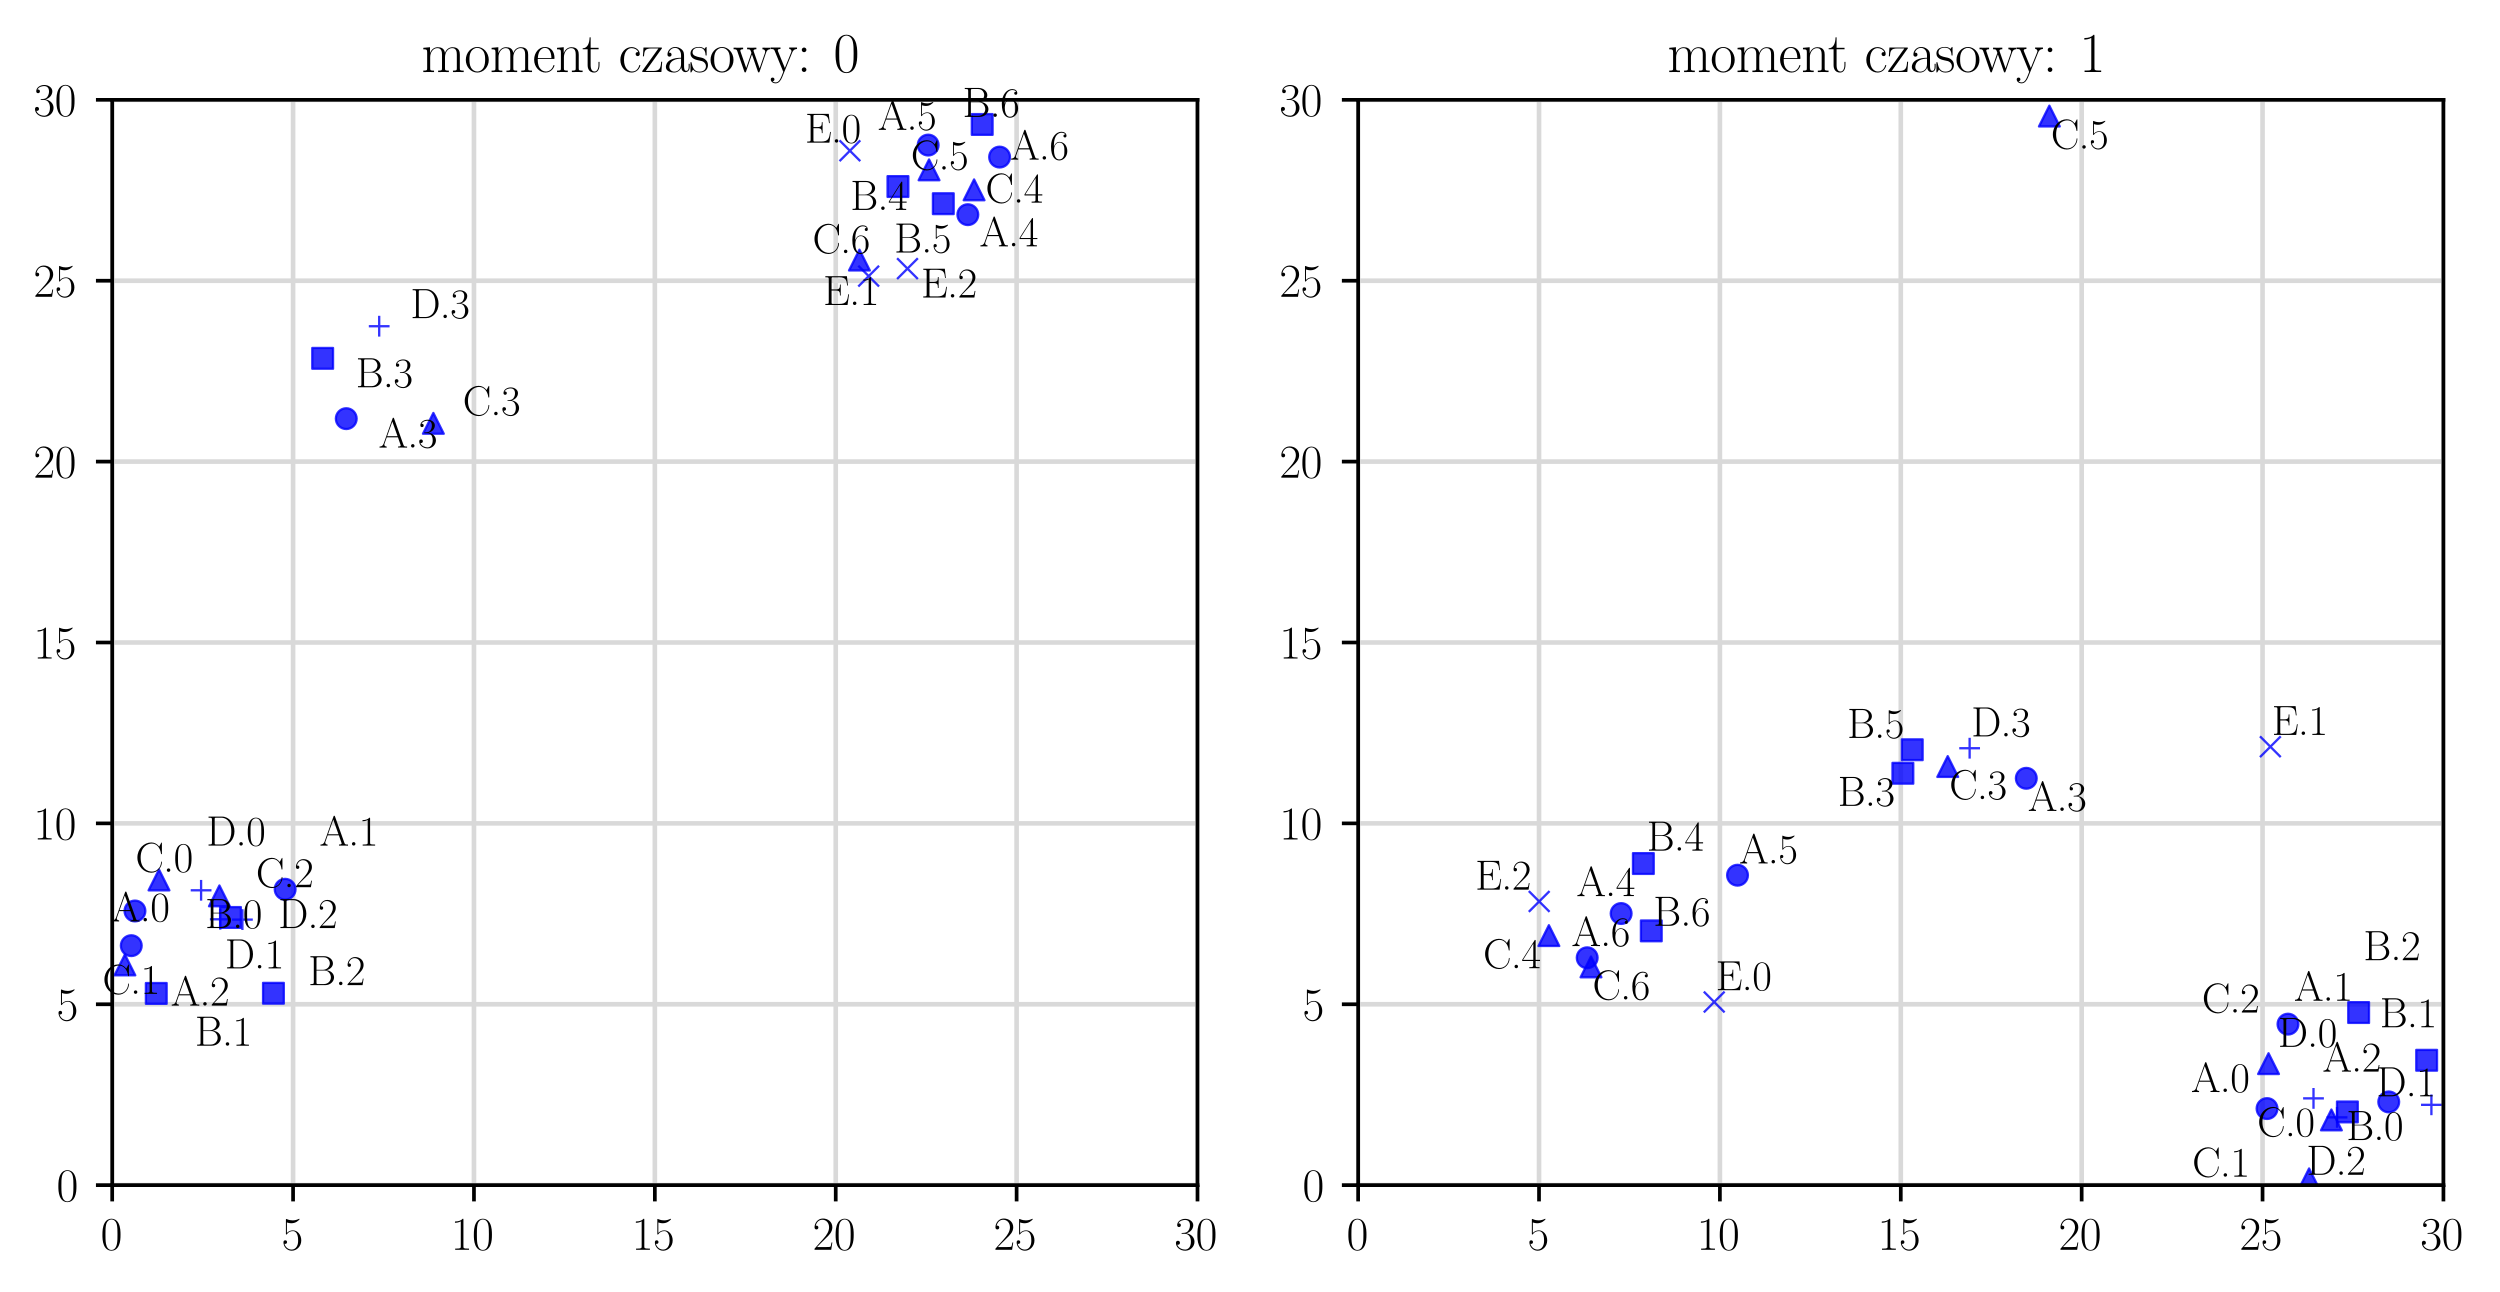 <?xml version="1.0" encoding="utf-8" standalone="no"?>
<!DOCTYPE svg PUBLIC "-//W3C//DTD SVG 1.1//EN"
  "http://www.w3.org/Graphics/SVG/1.1/DTD/svg11.dtd">
<svg xmlns:xlink="http://www.w3.org/1999/xlink" width="538.405pt" height="278.291pt" viewBox="0 0 538.405 278.291" xmlns="http://www.w3.org/2000/svg" version="1.1">
 <defs>
  <style type="text/css">*{stroke-linejoin: round; stroke-linecap: butt}</style>
 </defs>
 <g id="figure_1">
  <g id="patch_1">
   <path d="M 0 278.291 
L 538.405 278.291 
L 538.405 0 
L 0 0 
z
" style="fill: #ffffff"/>
  </g>
  <g id="axes_1">
   <g id="patch_2">
    <path d="M 24.163 255.235 
L 257.896 255.235 
L 257.896 21.502 
L 24.163 21.502 
z
" style="fill: #ffffff"/>
   </g>
   <g id="matplotlib.axis_1">
    <g id="xtick_1">
     <g id="line2d_1">
      <path d="M 24.163 255.235 
L 24.163 21.502 
" clip-path="url(#p03c7916bfb)" style="fill: none; stroke: #d9d9d9; stroke-linecap: square"/>
     </g>
     <g id="line2d_2">
      <defs>
       <path id="ma5e9f1b3ce" d="M 0 0 
L 0 3.5 
" style="stroke: #000000; stroke-width: 0.8"/>
      </defs>
      <g>
       <use xlink:href="#ma5e9f1b3ce" x="24.163" y="255.235" style="stroke: #000000; stroke-width: 0.8"/>
      </g>
     </g>
     <g id="text_1">
      <!-- $\mathdefault{0}$ -->
      <g transform="translate(21.672 269.154)scale(0.1 -0.1)">
       <defs>
        <path id="CMR17-30" d="M 2688 2025 
C 2688 2416 2682 3080 2413 3591 
C 2176 4039 1798 4198 1466 4198 
C 1158 4198 768 4058 525 3597 
C 269 3118 243 2524 243 2025 
C 243 1661 250 1106 448 619 
C 723 -39 1216 -128 1466 -128 
C 1760 -128 2208 -7 2470 600 
C 2662 1042 2688 1559 2688 2025 
z
M 1466 -26 
C 1056 -26 813 325 723 812 
C 653 1188 653 1738 653 2096 
C 653 2588 653 2997 736 3387 
C 858 3929 1216 4096 1466 4096 
C 1728 4096 2067 3923 2189 3400 
C 2272 3036 2278 2607 2278 2096 
C 2278 1680 2278 1169 2202 792 
C 2067 95 1690 -26 1466 -26 
z
" transform="scale(0.016)"/>
       </defs>
       <use xlink:href="#CMR17-30" transform="scale(0.996)"/>
      </g>
     </g>
    </g>
    <g id="xtick_2">
     <g id="line2d_3">
      <path d="M 63.118 255.235 
L 63.118 21.502 
" clip-path="url(#p03c7916bfb)" style="fill: none; stroke: #d9d9d9; stroke-linecap: square"/>
     </g>
     <g id="line2d_4">
      <g>
       <use xlink:href="#ma5e9f1b3ce" x="63.118" y="255.235" style="stroke: #000000; stroke-width: 0.8"/>
      </g>
     </g>
     <g id="text_2">
      <!-- $\mathdefault{5}$ -->
      <g transform="translate(60.627 269.154)scale(0.1 -0.1)">
       <defs>
        <path id="CMR17-35" d="M 730 3692 
C 794 3666 1056 3584 1325 3584 
C 1920 3584 2246 3911 2432 4100 
C 2432 4157 2432 4192 2394 4192 
C 2387 4192 2374 4192 2323 4163 
C 2099 4058 1837 3973 1517 3973 
C 1325 3973 1037 3999 723 4139 
C 653 4171 640 4171 634 4171 
C 602 4171 595 4164 595 4037 
L 595 2203 
C 595 2089 595 2057 659 2057 
C 691 2057 704 2070 736 2114 
C 941 2401 1222 2522 1542 2522 
C 1766 2522 2246 2382 2246 1289 
C 2246 1085 2246 715 2054 421 
C 1894 159 1645 25 1370 25 
C 947 25 518 320 403 814 
C 429 807 480 795 506 795 
C 589 795 749 840 749 1038 
C 749 1210 627 1280 506 1280 
C 358 1280 262 1190 262 1011 
C 262 454 704 -128 1382 -128 
C 2042 -128 2669 440 2669 1264 
C 2669 2030 2170 2624 1549 2624 
C 1222 2624 947 2503 730 2274 
L 730 3692 
z
" transform="scale(0.016)"/>
       </defs>
       <use xlink:href="#CMR17-35" transform="scale(0.996)"/>
      </g>
     </g>
    </g>
    <g id="xtick_3">
     <g id="line2d_5">
      <path d="M 102.074 255.235 
L 102.074 21.502 
" clip-path="url(#p03c7916bfb)" style="fill: none; stroke: #d9d9d9; stroke-linecap: square"/>
     </g>
     <g id="line2d_6">
      <g>
       <use xlink:href="#ma5e9f1b3ce" x="102.074" y="255.235" style="stroke: #000000; stroke-width: 0.8"/>
      </g>
     </g>
     <g id="text_3">
      <!-- $\mathdefault{10}$ -->
      <g transform="translate(97.092 269.154)scale(0.1 -0.1)">
       <defs>
        <path id="CMR17-31" d="M 1702 4058 
C 1702 4192 1696 4192 1606 4192 
C 1357 3916 979 3827 621 3827 
C 602 3827 570 3827 563 3808 
C 557 3795 557 3782 557 3648 
C 755 3648 1088 3686 1344 3839 
L 1344 461 
C 1344 236 1331 160 781 160 
L 589 160 
L 589 0 
C 896 0 1216 0 1523 0 
C 1830 0 2150 0 2458 0 
L 2458 160 
L 2266 160 
C 1715 160 1702 230 1702 458 
L 1702 4058 
z
" transform="scale(0.016)"/>
       </defs>
       <use xlink:href="#CMR17-31" transform="scale(0.996)"/>
       <use xlink:href="#CMR17-30" transform="translate(45.69 0)scale(0.996)"/>
      </g>
     </g>
    </g>
    <g id="xtick_4">
     <g id="line2d_7">
      <path d="M 141.029 255.235 
L 141.029 21.502 
" clip-path="url(#p03c7916bfb)" style="fill: none; stroke: #d9d9d9; stroke-linecap: square"/>
     </g>
     <g id="line2d_8">
      <g>
       <use xlink:href="#ma5e9f1b3ce" x="141.029" y="255.235" style="stroke: #000000; stroke-width: 0.8"/>
      </g>
     </g>
     <g id="text_4">
      <!-- $\mathdefault{15}$ -->
      <g transform="translate(136.048 269.154)scale(0.1 -0.1)">
       <use xlink:href="#CMR17-31" transform="scale(0.996)"/>
       <use xlink:href="#CMR17-35" transform="translate(45.69 0)scale(0.996)"/>
      </g>
     </g>
    </g>
    <g id="xtick_5">
     <g id="line2d_9">
      <path d="M 179.985 255.235 
L 179.985 21.502 
" clip-path="url(#p03c7916bfb)" style="fill: none; stroke: #d9d9d9; stroke-linecap: square"/>
     </g>
     <g id="line2d_10">
      <g>
       <use xlink:href="#ma5e9f1b3ce" x="179.985" y="255.235" style="stroke: #000000; stroke-width: 0.8"/>
      </g>
     </g>
     <g id="text_5">
      <!-- $\mathdefault{20}$ -->
      <g transform="translate(175.003 269.154)scale(0.1 -0.1)">
       <defs>
        <path id="CMR17-32" d="M 2669 989 
L 2554 989 
C 2490 536 2438 459 2413 420 
C 2381 369 1920 369 1830 369 
L 602 369 
C 832 619 1280 1072 1824 1597 
C 2214 1967 2669 2402 2669 3035 
C 2669 3790 2067 4224 1395 4224 
C 691 4224 262 3604 262 3030 
C 262 2780 448 2748 525 2748 
C 589 2748 781 2787 781 3010 
C 781 3207 614 3264 525 3264 
C 486 3264 448 3258 422 3245 
C 544 3790 915 4058 1306 4058 
C 1862 4058 2227 3617 2227 3035 
C 2227 2479 1901 2000 1536 1584 
L 262 146 
L 262 0 
L 2515 0 
L 2669 989 
z
" transform="scale(0.016)"/>
       </defs>
       <use xlink:href="#CMR17-32" transform="scale(0.996)"/>
       <use xlink:href="#CMR17-30" transform="translate(45.69 0)scale(0.996)"/>
      </g>
     </g>
    </g>
    <g id="xtick_6">
     <g id="line2d_11">
      <path d="M 218.94 255.235 
L 218.94 21.502 
" clip-path="url(#p03c7916bfb)" style="fill: none; stroke: #d9d9d9; stroke-linecap: square"/>
     </g>
     <g id="line2d_12">
      <g>
       <use xlink:href="#ma5e9f1b3ce" x="218.94" y="255.235" style="stroke: #000000; stroke-width: 0.8"/>
      </g>
     </g>
     <g id="text_6">
      <!-- $\mathdefault{25}$ -->
      <g transform="translate(213.959 269.154)scale(0.1 -0.1)">
       <use xlink:href="#CMR17-32" transform="scale(0.996)"/>
       <use xlink:href="#CMR17-35" transform="translate(45.69 0)scale(0.996)"/>
      </g>
     </g>
    </g>
    <g id="xtick_7">
     <g id="line2d_13">
      <path d="M 257.896 255.235 
L 257.896 21.502 
" clip-path="url(#p03c7916bfb)" style="fill: none; stroke: #d9d9d9; stroke-linecap: square"/>
     </g>
     <g id="line2d_14">
      <g>
       <use xlink:href="#ma5e9f1b3ce" x="257.896" y="255.235" style="stroke: #000000; stroke-width: 0.8"/>
      </g>
     </g>
     <g id="text_7">
      <!-- $\mathdefault{30}$ -->
      <g transform="translate(252.914 269.154)scale(0.1 -0.1)">
       <defs>
        <path id="CMR17-33" d="M 1414 2157 
C 1984 2157 2234 1662 2234 1090 
C 2234 320 1824 25 1453 25 
C 1114 25 563 194 390 693 
C 422 680 454 680 486 680 
C 640 680 755 782 755 948 
C 755 1133 614 1216 486 1216 
C 378 1216 211 1165 211 926 
C 211 335 787 -128 1466 -128 
C 2176 -128 2720 430 2720 1085 
C 2720 1707 2208 2157 1600 2227 
C 2086 2328 2554 2756 2554 3329 
C 2554 3820 2048 4179 1472 4179 
C 890 4179 378 3829 378 3329 
C 378 3110 544 3072 627 3072 
C 762 3072 877 3155 877 3321 
C 877 3486 762 3569 627 3569 
C 602 3569 570 3569 544 3557 
C 730 3959 1235 4032 1459 4032 
C 1683 4032 2106 3925 2106 3320 
C 2106 3143 2080 2828 1862 2550 
C 1670 2304 1453 2304 1242 2284 
C 1210 2284 1062 2269 1037 2269 
C 992 2263 966 2257 966 2208 
C 966 2163 973 2157 1101 2157 
L 1414 2157 
z
" transform="scale(0.016)"/>
       </defs>
       <use xlink:href="#CMR17-33" transform="scale(0.996)"/>
       <use xlink:href="#CMR17-30" transform="translate(45.69 0)scale(0.996)"/>
      </g>
     </g>
    </g>
   </g>
   <g id="matplotlib.axis_2">
    <g id="ytick_1">
     <g id="line2d_15">
      <path d="M 24.163 255.235 
L 257.896 255.235 
" clip-path="url(#p03c7916bfb)" style="fill: none; stroke: #d9d9d9; stroke-linecap: square"/>
     </g>
     <g id="line2d_16">
      <defs>
       <path id="mb4d3ddc63c" d="M 0 0 
L -3.5 0 
" style="stroke: #000000; stroke-width: 0.8"/>
      </defs>
      <g>
       <use xlink:href="#mb4d3ddc63c" x="24.163" y="255.235" style="stroke: #000000; stroke-width: 0.8"/>
      </g>
     </g>
     <g id="text_8">
      <!-- $\mathdefault{0}$ -->
      <g transform="translate(12.181 258.694)scale(0.1 -0.1)">
       <use xlink:href="#CMR17-30" transform="scale(0.996)"/>
      </g>
     </g>
    </g>
    <g id="ytick_2">
     <g id="line2d_17">
      <path d="M 24.163 216.28 
L 257.896 216.28 
" clip-path="url(#p03c7916bfb)" style="fill: none; stroke: #d9d9d9; stroke-linecap: square"/>
     </g>
     <g id="line2d_18">
      <g>
       <use xlink:href="#mb4d3ddc63c" x="24.163" y="216.28" style="stroke: #000000; stroke-width: 0.8"/>
      </g>
     </g>
     <g id="text_9">
      <!-- $\mathdefault{5}$ -->
      <g transform="translate(12.181 219.739)scale(0.1 -0.1)">
       <use xlink:href="#CMR17-35" transform="scale(0.996)"/>
      </g>
     </g>
    </g>
    <g id="ytick_3">
     <g id="line2d_19">
      <path d="M 24.163 177.324 
L 257.896 177.324 
" clip-path="url(#p03c7916bfb)" style="fill: none; stroke: #d9d9d9; stroke-linecap: square"/>
     </g>
     <g id="line2d_20">
      <g>
       <use xlink:href="#mb4d3ddc63c" x="24.163" y="177.324" style="stroke: #000000; stroke-width: 0.8"/>
      </g>
     </g>
     <g id="text_10">
      <!-- $\mathdefault{10}$ -->
      <g transform="translate(7.2 180.783)scale(0.1 -0.1)">
       <use xlink:href="#CMR17-31" transform="scale(0.996)"/>
       <use xlink:href="#CMR17-30" transform="translate(45.69 0)scale(0.996)"/>
      </g>
     </g>
    </g>
    <g id="ytick_4">
     <g id="line2d_21">
      <path d="M 24.163 138.369 
L 257.896 138.369 
" clip-path="url(#p03c7916bfb)" style="fill: none; stroke: #d9d9d9; stroke-linecap: square"/>
     </g>
     <g id="line2d_22">
      <g>
       <use xlink:href="#mb4d3ddc63c" x="24.163" y="138.369" style="stroke: #000000; stroke-width: 0.8"/>
      </g>
     </g>
     <g id="text_11">
      <!-- $\mathdefault{15}$ -->
      <g transform="translate(7.2 141.828)scale(0.1 -0.1)">
       <use xlink:href="#CMR17-31" transform="scale(0.996)"/>
       <use xlink:href="#CMR17-35" transform="translate(45.69 0)scale(0.996)"/>
      </g>
     </g>
    </g>
    <g id="ytick_5">
     <g id="line2d_23">
      <path d="M 24.163 99.413 
L 257.896 99.413 
" clip-path="url(#p03c7916bfb)" style="fill: none; stroke: #d9d9d9; stroke-linecap: square"/>
     </g>
     <g id="line2d_24">
      <g>
       <use xlink:href="#mb4d3ddc63c" x="24.163" y="99.413" style="stroke: #000000; stroke-width: 0.8"/>
      </g>
     </g>
     <g id="text_12">
      <!-- $\mathdefault{20}$ -->
      <g transform="translate(7.2 102.872)scale(0.1 -0.1)">
       <use xlink:href="#CMR17-32" transform="scale(0.996)"/>
       <use xlink:href="#CMR17-30" transform="translate(45.69 0)scale(0.996)"/>
      </g>
     </g>
    </g>
    <g id="ytick_6">
     <g id="line2d_25">
      <path d="M 24.163 60.458 
L 257.896 60.458 
" clip-path="url(#p03c7916bfb)" style="fill: none; stroke: #d9d9d9; stroke-linecap: square"/>
     </g>
     <g id="line2d_26">
      <g>
       <use xlink:href="#mb4d3ddc63c" x="24.163" y="60.458" style="stroke: #000000; stroke-width: 0.8"/>
      </g>
     </g>
     <g id="text_13">
      <!-- $\mathdefault{25}$ -->
      <g transform="translate(7.2 63.917)scale(0.1 -0.1)">
       <use xlink:href="#CMR17-32" transform="scale(0.996)"/>
       <use xlink:href="#CMR17-35" transform="translate(45.69 0)scale(0.996)"/>
      </g>
     </g>
    </g>
    <g id="ytick_7">
     <g id="line2d_27">
      <path d="M 24.163 21.502 
L 257.896 21.502 
" clip-path="url(#p03c7916bfb)" style="fill: none; stroke: #d9d9d9; stroke-linecap: square"/>
     </g>
     <g id="line2d_28">
      <g>
       <use xlink:href="#mb4d3ddc63c" x="24.163" y="21.502" style="stroke: #000000; stroke-width: 0.8"/>
      </g>
     </g>
     <g id="text_14">
      <!-- $\mathdefault{30}$ -->
      <g transform="translate(7.2 24.961)scale(0.1 -0.1)">
       <use xlink:href="#CMR17-33" transform="scale(0.996)"/>
       <use xlink:href="#CMR17-30" transform="translate(45.69 0)scale(0.996)"/>
      </g>
     </g>
    </g>
   </g>
   <g id="PathCollection_1">
    <defs>
     <path id="m7d4345c4e1" d="M 0 2.236 
C 0.593 2.236 1.162 2 1.581 1.581 
C 2 1.162 2.236 0.593 2.236 0 
C 2.236 -0.593 2 -1.162 1.581 -1.581 
C 1.162 -2 0.593 -2.236 0 -2.236 
C -0.593 -2.236 -1.162 -2 -1.581 -1.581 
C -2 -1.162 -2.236 -0.593 -2.236 0 
C -2.236 0.593 -2 1.162 -1.581 1.581 
C -1.162 2 -0.593 2.236 0 2.236 
z
" style="stroke: #0000ff; stroke-opacity: 0.8; stroke-width: 0.5"/>
    </defs>
    <g clip-path="url(#p03c7916bfb)">
     <use xlink:href="#m7d4345c4e1" x="29.062" y="196.191" style="fill: #0000ff; fill-opacity: 0.8; stroke: #0000ff; stroke-opacity: 0.8; stroke-width: 0.5"/>
    </g>
   </g>
   <g id="PathCollection_2">
    <defs>
     <path id="m1f47f5303b" d="M -2.236 2.236 
L 2.236 2.236 
L 2.236 -2.236 
L -2.236 -2.236 
z
" style="stroke: #0000ff; stroke-opacity: 0.8; stroke-width: 0.5"/>
    </defs>
    <g clip-path="url(#p03c7916bfb)">
     <use xlink:href="#m1f47f5303b" x="49.636" y="197.592" style="fill: #0000ff; fill-opacity: 0.8; stroke: #0000ff; stroke-opacity: 0.8; stroke-width: 0.5"/>
    </g>
   </g>
   <g id="PathCollection_3">
    <defs>
     <path id="m4a33178179" d="M 0 -2.236 
L -2.236 2.236 
L 2.236 2.236 
z
" style="stroke: #0000ff; stroke-opacity: 0.8; stroke-width: 0.5"/>
    </defs>
    <g clip-path="url(#p03c7916bfb)">
     <use xlink:href="#m4a33178179" x="34.242" y="189.51" style="fill: #0000ff; fill-opacity: 0.8; stroke: #0000ff; stroke-opacity: 0.8; stroke-width: 0.5"/>
    </g>
   </g>
   <g id="PathCollection_4">
    <defs>
     <path id="macf0355d7a" d="M -2.236 0 
L 2.236 0 
M 0 2.236 
L 0 -2.236 
" style="stroke: #0000ff; stroke-opacity: 0.8; stroke-width: 0.5"/>
    </defs>
    <g clip-path="url(#p03c7916bfb)">
     <use xlink:href="#macf0355d7a" x="43.308" y="191.74" style="fill: #0000ff; fill-opacity: 0.8; stroke: #0000ff; stroke-opacity: 0.8; stroke-width: 0.5"/>
    </g>
   </g>
   <g id="PathCollection_5">
    <g clip-path="url(#p03c7916bfb)">
     <use xlink:href="#m7d4345c4e1" x="61.408" y="191.514" style="fill: #0000ff; fill-opacity: 0.8; stroke: #0000ff; stroke-opacity: 0.8; stroke-width: 0.5"/>
    </g>
   </g>
   <g id="PathCollection_6">
    <g clip-path="url(#p03c7916bfb)">
     <use xlink:href="#m1f47f5303b" x="33.655" y="213.947" style="fill: #0000ff; fill-opacity: 0.8; stroke: #0000ff; stroke-opacity: 0.8; stroke-width: 0.5"/>
    </g>
   </g>
   <g id="PathCollection_7">
    <g clip-path="url(#p03c7916bfb)">
     <use xlink:href="#m4a33178179" x="26.896" y="207.809" style="fill: #0000ff; fill-opacity: 0.8; stroke: #0000ff; stroke-opacity: 0.8; stroke-width: 0.5"/>
    </g>
   </g>
   <g id="PathCollection_8">
    <g clip-path="url(#p03c7916bfb)">
     <use xlink:href="#macf0355d7a" x="47.437" y="197.984" style="fill: #0000ff; fill-opacity: 0.8; stroke: #0000ff; stroke-opacity: 0.8; stroke-width: 0.5"/>
    </g>
   </g>
   <g id="PathCollection_9">
    <g clip-path="url(#p03c7916bfb)">
     <use xlink:href="#m7d4345c4e1" x="28.272" y="203.66" style="fill: #0000ff; fill-opacity: 0.8; stroke: #0000ff; stroke-opacity: 0.8; stroke-width: 0.5"/>
    </g>
   </g>
   <g id="PathCollection_10">
    <g clip-path="url(#p03c7916bfb)">
     <use xlink:href="#m1f47f5303b" x="58.887" y="213.91" style="fill: #0000ff; fill-opacity: 0.8; stroke: #0000ff; stroke-opacity: 0.8; stroke-width: 0.5"/>
    </g>
   </g>
   <g id="PathCollection_11">
    <g clip-path="url(#p03c7916bfb)">
     <use xlink:href="#m4a33178179" x="47.254" y="192.936" style="fill: #0000ff; fill-opacity: 0.8; stroke: #0000ff; stroke-opacity: 0.8; stroke-width: 0.5"/>
    </g>
   </g>
   <g id="PathCollection_12">
    <g clip-path="url(#p03c7916bfb)">
     <use xlink:href="#macf0355d7a" x="52.205" y="198.048" style="fill: #0000ff; fill-opacity: 0.8; stroke: #0000ff; stroke-opacity: 0.8; stroke-width: 0.5"/>
    </g>
   </g>
   <g id="PathCollection_13">
    <g clip-path="url(#p03c7916bfb)">
     <use xlink:href="#m7d4345c4e1" x="74.57" y="90.161" style="fill: #0000ff; fill-opacity: 0.8; stroke: #0000ff; stroke-opacity: 0.8; stroke-width: 0.5"/>
    </g>
   </g>
   <g id="PathCollection_14">
    <g clip-path="url(#p03c7916bfb)">
     <use xlink:href="#m1f47f5303b" x="69.488" y="77.175" style="fill: #0000ff; fill-opacity: 0.8; stroke: #0000ff; stroke-opacity: 0.8; stroke-width: 0.5"/>
    </g>
   </g>
   <g id="PathCollection_15">
    <g clip-path="url(#p03c7916bfb)">
     <use xlink:href="#m4a33178179" x="93.33" y="91.173" style="fill: #0000ff; fill-opacity: 0.8; stroke: #0000ff; stroke-opacity: 0.8; stroke-width: 0.5"/>
    </g>
   </g>
   <g id="PathCollection_16">
    <g clip-path="url(#p03c7916bfb)">
     <use xlink:href="#macf0355d7a" x="81.663" y="70.254" style="fill: #0000ff; fill-opacity: 0.8; stroke: #0000ff; stroke-opacity: 0.8; stroke-width: 0.5"/>
    </g>
   </g>
   <g id="PathCollection_17">
    <g clip-path="url(#p03c7916bfb)">
     <use xlink:href="#m7d4345c4e1" x="208.436" y="46.232" style="fill: #0000ff; fill-opacity: 0.8; stroke: #0000ff; stroke-opacity: 0.8; stroke-width: 0.5"/>
    </g>
   </g>
   <g id="PathCollection_18">
    <g clip-path="url(#p03c7916bfb)">
     <use xlink:href="#m1f47f5303b" x="193.384" y="40.173" style="fill: #0000ff; fill-opacity: 0.8; stroke: #0000ff; stroke-opacity: 0.8; stroke-width: 0.5"/>
    </g>
   </g>
   <g id="PathCollection_19">
    <g clip-path="url(#p03c7916bfb)">
     <use xlink:href="#m4a33178179" x="209.779" y="40.884" style="fill: #0000ff; fill-opacity: 0.8; stroke: #0000ff; stroke-opacity: 0.8; stroke-width: 0.5"/>
    </g>
   </g>
   <g id="PathCollection_20">
    <defs>
     <path id="m41bcde17ef" d="M -2.236 2.236 
L 2.236 -2.236 
M -2.236 -2.236 
L 2.236 2.236 
" style="stroke: #0000ff; stroke-opacity: 0.8; stroke-width: 0.5"/>
    </defs>
    <g clip-path="url(#p03c7916bfb)">
     <use xlink:href="#m41bcde17ef" x="183.036" y="32.467" style="fill: #0000ff; fill-opacity: 0.8; stroke: #0000ff; stroke-opacity: 0.8; stroke-width: 0.5"/>
    </g>
   </g>
   <g id="PathCollection_21">
    <g clip-path="url(#p03c7916bfb)">
     <use xlink:href="#m7d4345c4e1" x="199.891" y="31.244" style="fill: #0000ff; fill-opacity: 0.8; stroke: #0000ff; stroke-opacity: 0.8; stroke-width: 0.5"/>
    </g>
   </g>
   <g id="PathCollection_22">
    <g clip-path="url(#p03c7916bfb)">
     <use xlink:href="#m1f47f5303b" x="203.152" y="43.868" style="fill: #0000ff; fill-opacity: 0.8; stroke: #0000ff; stroke-opacity: 0.8; stroke-width: 0.5"/>
    </g>
   </g>
   <g id="PathCollection_23">
    <g clip-path="url(#p03c7916bfb)">
     <use xlink:href="#m4a33178179" x="200.081" y="36.58" style="fill: #0000ff; fill-opacity: 0.8; stroke: #0000ff; stroke-opacity: 0.8; stroke-width: 0.5"/>
    </g>
   </g>
   <g id="PathCollection_24">
    <g clip-path="url(#p03c7916bfb)">
     <use xlink:href="#m41bcde17ef" x="187.077" y="59.464" style="fill: #0000ff; fill-opacity: 0.8; stroke: #0000ff; stroke-opacity: 0.8; stroke-width: 0.5"/>
    </g>
   </g>
   <g id="PathCollection_25">
    <g clip-path="url(#p03c7916bfb)">
     <use xlink:href="#m7d4345c4e1" x="215.275" y="33.83" style="fill: #0000ff; fill-opacity: 0.8; stroke: #0000ff; stroke-opacity: 0.8; stroke-width: 0.5"/>
    </g>
   </g>
   <g id="PathCollection_26">
    <g clip-path="url(#p03c7916bfb)">
     <use xlink:href="#m1f47f5303b" x="211.53" y="26.804" style="fill: #0000ff; fill-opacity: 0.8; stroke: #0000ff; stroke-opacity: 0.8; stroke-width: 0.5"/>
    </g>
   </g>
   <g id="PathCollection_27">
    <g clip-path="url(#p03c7916bfb)">
     <use xlink:href="#m4a33178179" x="185.089" y="56.009" style="fill: #0000ff; fill-opacity: 0.8; stroke: #0000ff; stroke-opacity: 0.8; stroke-width: 0.5"/>
    </g>
   </g>
   <g id="PathCollection_28">
    <g clip-path="url(#p03c7916bfb)">
     <use xlink:href="#m41bcde17ef" x="195.434" y="57.85" style="fill: #0000ff; fill-opacity: 0.8; stroke: #0000ff; stroke-opacity: 0.8; stroke-width: 0.5"/>
    </g>
   </g>
   <g id="patch_3">
    <path d="M 24.163 255.235 
L 24.163 21.502 
" style="fill: none; stroke: #000000; stroke-width: 0.8; stroke-linejoin: miter; stroke-linecap: square"/>
   </g>
   <g id="patch_4">
    <path d="M 257.896 255.235 
L 257.896 21.502 
" style="fill: none; stroke: #000000; stroke-width: 0.8; stroke-linejoin: miter; stroke-linecap: square"/>
   </g>
   <g id="patch_5">
    <path d="M 24.163 255.235 
L 257.896 255.235 
" style="fill: none; stroke: #000000; stroke-width: 0.8; stroke-linejoin: miter; stroke-linecap: square"/>
   </g>
   <g id="patch_6">
    <path d="M 24.163 21.502 
L 257.896 21.502 
" style="fill: none; stroke: #000000; stroke-width: 0.8; stroke-linejoin: miter; stroke-linecap: square"/>
   </g>
   <g id="text_15">
    <!-- A.0 -->
    <g transform="translate(23.915 198.432)scale(0.09 -0.09)">
     <defs>
      <path id="CMR17-41" d="M 2323 4378 
C 2291 4461 2278 4480 2214 4480 
C 2150 4480 2138 4461 2106 4378 
L 749 566 
C 627 223 371 153 147 153 
L 147 -13 
C 262 0 518 0 640 0 
C 800 0 1056 0 1210 -13 
L 1210 153 
C 909 153 864 361 864 439 
C 864 497 877 530 890 569 
L 1229 1536 
L 2906 1536 
L 3290 442 
C 3322 365 3322 352 3322 327 
C 3322 153 3046 153 2925 153 
L 2925 0 
C 3110 0 3443 0 3642 0 
C 3808 0 4128 0 4282 -13 
L 4282 153 
C 3942 153 3827 153 3744 387 
L 2323 4378 
z
M 2067 3893 
L 2848 1702 
L 1286 1702 
L 2067 3893 
z
" transform="scale(0.016)"/>
      <path id="CMR17-2e" d="M 1062 261 
C 1062 420 934 522 800 522 
C 672 522 538 420 538 261 
C 538 102 666 0 800 0 
C 928 0 1062 102 1062 261 
z
" transform="scale(0.016)"/>
     </defs>
     <use xlink:href="#CMR17-41" transform="scale(0.996)"/>
     <use xlink:href="#CMR17-2e" transform="translate(69.072 0)scale(0.996)"/>
     <use xlink:href="#CMR17-30" transform="translate(93.943 0)scale(0.996)"/>
    </g>
   </g>
   <g id="text_16">
    <!-- B.0 -->
    <g transform="translate(44.174 199.868)scale(0.09 -0.09)">
     <defs>
      <path id="CMR17-42" d="M 333 4352 
L 333 4186 
C 774 4186 845 4186 845 3900 
L 845 452 
C 845 166 774 166 333 166 
L 333 0 
L 2534 0 
C 3354 0 3885 583 3885 1164 
C 3885 1741 3360 2233 2675 2233 
C 3290 2356 3718 2771 3718 3264 
C 3718 3802 3194 4352 2368 4352 
L 333 4352 
z
M 1248 2304 
L 1248 3937 
C 1248 4155 1261 4186 1517 4186 
L 2336 4186 
C 2970 4186 3251 3674 3251 3277 
C 3251 2791 2861 2304 2170 2304 
L 1248 2304 
z
M 1517 166 
C 1261 166 1248 197 1248 413 
L 1248 2202 
L 2432 2202 
C 3091 2202 3411 1625 3411 1162 
C 3411 699 3046 166 2349 166 
L 1517 166 
z
" transform="scale(0.016)"/>
     </defs>
     <use xlink:href="#CMR17-42" transform="scale(0.996)"/>
     <use xlink:href="#CMR17-2e" transform="translate(65.189 0)scale(0.996)"/>
     <use xlink:href="#CMR17-30" transform="translate(90.06 0)scale(0.996)"/>
    </g>
   </g>
   <g id="text_17">
    <!-- C.0 -->
    <g transform="translate(29.168 187.767)scale(0.09 -0.09)">
     <defs>
      <path id="CMR17-43" d="M 3974 4289 
C 3974 4403 3968 4410 3930 4410 
C 3904 4410 3898 4403 3853 4327 
L 3571 3792 
C 3258 4187 2874 4416 2381 4416 
C 1286 4416 294 3456 294 2148 
C 294 826 1286 -128 2387 -128 
C 3366 -128 3974 730 3974 1461 
C 3974 1524 3974 1550 3917 1550 
C 3866 1550 3866 1531 3859 1474 
C 3808 585 3168 38 2477 38 
C 1824 38 781 495 781 2147 
C 781 3805 1843 4250 2464 4250 
C 3187 4250 3712 3628 3834 2745 
C 3846 2668 3846 2655 3904 2655 
C 3974 2655 3974 2668 3974 2783 
L 3974 4289 
z
" transform="scale(0.016)"/>
     </defs>
     <use xlink:href="#CMR17-43" transform="scale(0.996)"/>
     <use xlink:href="#CMR17-2e" transform="translate(66.51 0)scale(0.996)"/>
     <use xlink:href="#CMR17-30" transform="translate(91.381 0)scale(0.996)"/>
    </g>
   </g>
   <g id="text_18">
    <!-- D.0 -->
    <g transform="translate(44.436 182.107)scale(0.09 -0.09)">
     <defs>
      <path id="CMR17-44" d="M 333 4352 
L 333 4186 
C 774 4186 845 4186 845 3900 
L 845 452 
C 845 166 774 166 333 166 
L 333 0 
L 2368 0 
C 3398 0 4224 943 4224 2141 
C 4224 3346 3411 4352 2368 4352 
L 333 4352 
z
M 1523 166 
C 1267 166 1254 197 1254 414 
L 1254 3938 
C 1254 4155 1267 4186 1523 4186 
L 2240 4186 
C 2771 4186 3750 3874 3750 2141 
C 3750 1242 3488 879 3366 707 
C 3213 510 2848 166 2240 166 
L 1523 166 
z
" transform="scale(0.016)"/>
     </defs>
     <use xlink:href="#CMR17-44" transform="scale(0.996)"/>
     <use xlink:href="#CMR17-2e" transform="translate(70.394 0)scale(0.996)"/>
     <use xlink:href="#CMR17-30" transform="translate(95.265 0)scale(0.996)"/>
    </g>
   </g>
   <g id="text_19">
    <!-- A.1 -->
    <g transform="translate(68.808 182.104)scale(0.09 -0.09)">
     <use xlink:href="#CMR17-41" transform="scale(0.996)"/>
     <use xlink:href="#CMR17-2e" transform="translate(69.072 0)scale(0.996)"/>
     <use xlink:href="#CMR17-31" transform="translate(93.943 0)scale(0.996)"/>
    </g>
   </g>
   <g id="text_20">
    <!-- B.1 -->
    <g transform="translate(41.979 225.205)scale(0.09 -0.09)">
     <use xlink:href="#CMR17-42" transform="scale(0.996)"/>
     <use xlink:href="#CMR17-2e" transform="translate(65.189 0)scale(0.996)"/>
     <use xlink:href="#CMR17-31" transform="translate(90.06 0)scale(0.996)"/>
    </g>
   </g>
   <g id="text_21">
    <!-- C.1 -->
    <g transform="translate(22.068 214.036)scale(0.09 -0.09)">
     <use xlink:href="#CMR17-43" transform="scale(0.996)"/>
     <use xlink:href="#CMR17-2e" transform="translate(66.51 0)scale(0.996)"/>
     <use xlink:href="#CMR17-31" transform="translate(91.381 0)scale(0.996)"/>
    </g>
   </g>
   <g id="text_22">
    <!-- D.1 -->
    <g transform="translate(48.428 208.562)scale(0.09 -0.09)">
     <use xlink:href="#CMR17-44" transform="scale(0.996)"/>
     <use xlink:href="#CMR17-2e" transform="translate(70.394 0)scale(0.996)"/>
     <use xlink:href="#CMR17-31" transform="translate(95.265 0)scale(0.996)"/>
    </g>
   </g>
   <g id="text_23">
    <!-- A.2 -->
    <g transform="translate(36.776 216.562)scale(0.09 -0.09)">
     <use xlink:href="#CMR17-41" transform="scale(0.996)"/>
     <use xlink:href="#CMR17-2e" transform="translate(69.072 0)scale(0.996)"/>
     <use xlink:href="#CMR17-32" transform="translate(93.943 0)scale(0.996)"/>
    </g>
   </g>
   <g id="text_24">
    <!-- B.2 -->
    <g transform="translate(66.37 212.167)scale(0.09 -0.09)">
     <use xlink:href="#CMR17-42" transform="scale(0.996)"/>
     <use xlink:href="#CMR17-2e" transform="translate(65.189 0)scale(0.996)"/>
     <use xlink:href="#CMR17-32" transform="translate(90.06 0)scale(0.996)"/>
    </g>
   </g>
   <g id="text_25">
    <!-- C.2 -->
    <g transform="translate(55.125 191.076)scale(0.09 -0.09)">
     <use xlink:href="#CMR17-43" transform="scale(0.996)"/>
     <use xlink:href="#CMR17-2e" transform="translate(66.51 0)scale(0.996)"/>
     <use xlink:href="#CMR17-32" transform="translate(91.381 0)scale(0.996)"/>
    </g>
   </g>
   <g id="text_26">
    <!-- D.2 -->
    <g transform="translate(59.912 199.869)scale(0.09 -0.09)">
     <use xlink:href="#CMR17-44" transform="scale(0.996)"/>
     <use xlink:href="#CMR17-2e" transform="translate(70.394 0)scale(0.996)"/>
     <use xlink:href="#CMR17-32" transform="translate(95.265 0)scale(0.996)"/>
    </g>
   </g>
   <g id="text_27">
    <!-- A.3 -->
    <g transform="translate(81.531 96.387)scale(0.09 -0.09)">
     <use xlink:href="#CMR17-41" transform="scale(0.996)"/>
     <use xlink:href="#CMR17-2e" transform="translate(69.072 0)scale(0.996)"/>
     <use xlink:href="#CMR17-33" transform="translate(93.943 0)scale(0.996)"/>
    </g>
   </g>
   <g id="text_28">
    <!-- B.3 -->
    <g transform="translate(76.618 83.402)scale(0.09 -0.09)">
     <use xlink:href="#CMR17-42" transform="scale(0.996)"/>
     <use xlink:href="#CMR17-2e" transform="translate(65.189 0)scale(0.996)"/>
     <use xlink:href="#CMR17-33" transform="translate(90.06 0)scale(0.996)"/>
    </g>
   </g>
   <g id="text_29">
    <!-- C.3 -->
    <g transform="translate(99.665 89.429)scale(0.09 -0.09)">
     <use xlink:href="#CMR17-43" transform="scale(0.996)"/>
     <use xlink:href="#CMR17-2e" transform="translate(66.51 0)scale(0.996)"/>
     <use xlink:href="#CMR17-33" transform="translate(91.381 0)scale(0.996)"/>
    </g>
   </g>
   <g id="text_30">
    <!-- D.3 -->
    <g transform="translate(88.388 68.511)scale(0.09 -0.09)">
     <use xlink:href="#CMR17-44" transform="scale(0.996)"/>
     <use xlink:href="#CMR17-2e" transform="translate(70.394 0)scale(0.996)"/>
     <use xlink:href="#CMR17-33" transform="translate(95.265 0)scale(0.996)"/>
    </g>
   </g>
   <g id="text_31">
    <!-- A.4 -->
    <g transform="translate(210.935 53.052)scale(0.09 -0.09)">
     <defs>
      <path id="CMR17-34" d="M 2150 4122 
C 2150 4256 2144 4256 2029 4256 
L 128 1254 
L 128 1088 
L 1779 1088 
L 1779 457 
C 1779 224 1766 160 1318 160 
L 1197 160 
L 1197 0 
C 1402 0 1747 0 1965 0 
C 2182 0 2528 0 2733 0 
L 2733 160 
L 2611 160 
C 2163 160 2150 224 2150 457 
L 2150 1088 
L 2803 1088 
L 2803 1254 
L 2150 1254 
L 2150 4122 
z
M 1798 3703 
L 1798 1254 
L 256 1254 
L 1798 3703 
z
" transform="scale(0.016)"/>
     </defs>
     <use xlink:href="#CMR17-41" transform="scale(0.996)"/>
     <use xlink:href="#CMR17-2e" transform="translate(69.072 0)scale(0.996)"/>
     <use xlink:href="#CMR17-34" transform="translate(93.943 0)scale(0.996)"/>
    </g>
   </g>
   <g id="text_32">
    <!-- B.4 -->
    <g transform="translate(183.13 45.21)scale(0.09 -0.09)">
     <use xlink:href="#CMR17-42" transform="scale(0.996)"/>
     <use xlink:href="#CMR17-2e" transform="translate(65.189 0)scale(0.996)"/>
     <use xlink:href="#CMR17-34" transform="translate(90.06 0)scale(0.996)"/>
    </g>
   </g>
   <g id="text_33">
    <!-- C.4 -->
    <g transform="translate(212.232 43.65)scale(0.09 -0.09)">
     <use xlink:href="#CMR17-43" transform="scale(0.996)"/>
     <use xlink:href="#CMR17-2e" transform="translate(66.51 0)scale(0.996)"/>
     <use xlink:href="#CMR17-34" transform="translate(91.381 0)scale(0.996)"/>
    </g>
   </g>
   <g id="text_34">
    <!-- E.0 -->
    <g transform="translate(173.374 30.723)scale(0.09 -0.09)">
     <defs>
      <path id="CMR17-45" d="M 3885 1615 
L 3770 1615 
C 3629 676 3546 166 2419 166 
L 1530 166 
C 1274 166 1261 197 1261 414 
L 1261 2176 
L 1862 2176 
C 2464 2176 2522 1960 2522 1430 
L 2637 1430 
L 2637 3081 
L 2522 3081 
C 2522 2557 2464 2342 1862 2342 
L 1261 2342 
L 1261 3913 
C 1261 4128 1274 4160 1530 4160 
L 2406 4160 
C 3398 4160 3514 3769 3603 2929 
L 3718 2929 
L 3565 4325 
L 326 4325 
L 326 4160 
C 768 4160 838 4160 838 3874 
L 838 451 
C 838 166 768 166 326 166 
L 326 0 
L 3654 0 
L 3885 1615 
z
" transform="scale(0.016)"/>
     </defs>
     <use xlink:href="#CMR17-45" transform="scale(0.996)"/>
     <use xlink:href="#CMR17-2e" transform="translate(62.586 0)scale(0.996)"/>
     <use xlink:href="#CMR17-30" transform="translate(87.457 0)scale(0.996)"/>
    </g>
   </g>
   <g id="text_35">
    <!-- A.5 -->
    <g transform="translate(189.049 27.962)scale(0.09 -0.09)">
     <use xlink:href="#CMR17-41" transform="scale(0.996)"/>
     <use xlink:href="#CMR17-2e" transform="translate(69.072 0)scale(0.996)"/>
     <use xlink:href="#CMR17-35" transform="translate(93.943 0)scale(0.996)"/>
    </g>
   </g>
   <g id="text_36">
    <!-- B.5 -->
    <g transform="translate(192.572 54.391)scale(0.09 -0.09)">
     <use xlink:href="#CMR17-42" transform="scale(0.996)"/>
     <use xlink:href="#CMR17-2e" transform="translate(65.189 0)scale(0.996)"/>
     <use xlink:href="#CMR17-35" transform="translate(90.06 0)scale(0.996)"/>
    </g>
   </g>
   <g id="text_37">
    <!-- C.5 -->
    <g transform="translate(196.169 36.526)scale(0.09 -0.09)">
     <use xlink:href="#CMR17-43" transform="scale(0.996)"/>
     <use xlink:href="#CMR17-2e" transform="translate(66.51 0)scale(0.996)"/>
     <use xlink:href="#CMR17-35" transform="translate(91.381 0)scale(0.996)"/>
    </g>
   </g>
   <g id="text_38">
    <!-- E.1 -->
    <g transform="translate(177.281 65.691)scale(0.09 -0.09)">
     <use xlink:href="#CMR17-45" transform="scale(0.996)"/>
     <use xlink:href="#CMR17-2e" transform="translate(62.586 0)scale(0.996)"/>
     <use xlink:href="#CMR17-31" transform="translate(87.457 0)scale(0.996)"/>
    </g>
   </g>
   <g id="text_39">
    <!-- A.6 -->
    <g transform="translate(217.546 34.373)scale(0.09 -0.09)">
     <defs>
      <path id="CMR17-36" d="M 678 2176 
C 678 3690 1395 4032 1811 4032 
C 1946 4032 2272 4009 2400 3776 
C 2298 3776 2106 3776 2106 3553 
C 2106 3381 2246 3323 2336 3323 
C 2394 3323 2566 3348 2566 3560 
C 2566 3954 2246 4179 1805 4179 
C 1043 4179 243 3390 243 1984 
C 243 253 966 -128 1478 -128 
C 2099 -128 2688 427 2688 1283 
C 2688 2081 2170 2662 1517 2662 
C 1126 2662 838 2407 678 1960 
L 678 2176 
z
M 1478 25 
C 691 25 691 1200 691 1436 
C 691 1896 909 2560 1504 2560 
C 1613 2560 1926 2560 2138 2120 
C 2253 1870 2253 1609 2253 1289 
C 2253 944 2253 690 2118 434 
C 1978 171 1773 25 1478 25 
z
" transform="scale(0.016)"/>
     </defs>
     <use xlink:href="#CMR17-41" transform="scale(0.996)"/>
     <use xlink:href="#CMR17-2e" transform="translate(69.072 0)scale(0.996)"/>
     <use xlink:href="#CMR17-36" transform="translate(93.943 0)scale(0.996)"/>
    </g>
   </g>
   <g id="text_40">
    <!-- B.6 -->
    <g transform="translate(207.298 25.176)scale(0.09 -0.09)">
     <use xlink:href="#CMR17-42" transform="scale(0.996)"/>
     <use xlink:href="#CMR17-2e" transform="translate(65.189 0)scale(0.996)"/>
     <use xlink:href="#CMR17-36" transform="translate(90.06 0)scale(0.996)"/>
    </g>
   </g>
   <g id="text_41">
    <!-- C.6 -->
    <g transform="translate(174.987 54.518)scale(0.09 -0.09)">
     <use xlink:href="#CMR17-43" transform="scale(0.996)"/>
     <use xlink:href="#CMR17-2e" transform="translate(66.51 0)scale(0.996)"/>
     <use xlink:href="#CMR17-36" transform="translate(91.381 0)scale(0.996)"/>
    </g>
   </g>
   <g id="text_42">
    <!-- E.2 -->
    <g transform="translate(198.366 64.076)scale(0.09 -0.09)">
     <use xlink:href="#CMR17-45" transform="scale(0.996)"/>
     <use xlink:href="#CMR17-2e" transform="translate(62.586 0)scale(0.996)"/>
     <use xlink:href="#CMR17-32" transform="translate(87.457 0)scale(0.996)"/>
    </g>
   </g>
   <g id="text_43">
    <!-- moment czasowy: $0$ -->
    <g transform="translate(90.758 15.502)scale(0.12 -0.12)">
     <defs>
      <path id="CMR17-6d" d="M 4326 1933 
C 4326 2252 4269 2790 3507 2790 
C 3072 2790 2771 2496 2656 2151 
L 2650 2151 
C 2573 2676 2195 2790 1837 2790 
C 1331 2790 1069 2400 973 2144 
L 966 2144 
L 966 2790 
L 211 2720 
L 211 2554 
C 589 2554 646 2515 646 2208 
L 646 428 
C 646 184 621 153 211 153 
L 211 -13 
C 365 0 646 0 813 0 
C 979 0 1267 0 1421 -13 
L 1421 153 
C 1011 153 986 178 986 428 
L 986 1658 
C 986 2247 1344 2688 1792 2688 
C 2266 2688 2317 2266 2317 1958 
L 2317 428 
C 2317 184 2291 153 1882 153 
L 1882 -13 
C 2035 0 2317 0 2483 0 
C 2650 0 2938 0 3091 -13 
L 3091 153 
C 2682 153 2656 178 2656 428 
L 2656 1658 
C 2656 2247 3014 2688 3462 2688 
C 3936 2688 3987 2266 3987 1958 
L 3987 428 
C 3987 184 3962 153 3552 153 
L 3552 -13 
C 3706 0 3987 0 4154 0 
C 4320 0 4608 0 4762 -13 
L 4762 153 
C 4352 153 4326 178 4326 428 
L 4326 1933 
z
" transform="scale(0.016)"/>
      <path id="CMR17-6f" d="M 2758 1356 
C 2758 2176 2163 2816 1466 2816 
C 768 2816 173 2176 173 1356 
C 173 551 768 -64 1466 -64 
C 2163 -64 2758 551 2758 1356 
z
M 1466 51 
C 1165 51 909 230 762 480 
C 602 767 582 1126 582 1408 
C 582 1677 595 2010 762 2298 
C 890 2509 1139 2714 1466 2714 
C 1754 2714 1997 2554 2150 2330 
C 2349 2029 2349 1607 2349 1408 
C 2349 1158 2336 775 2163 467 
C 1984 173 1709 51 1466 51 
z
" transform="scale(0.016)"/>
      <path id="CMR17-65" d="M 2438 1472 
C 2464 1498 2464 1511 2464 1576 
C 2464 2238 2118 2816 1389 2816 
C 710 2816 173 2169 173 1383 
C 173 551 781 -64 1459 -64 
C 2176 -64 2458 607 2458 740 
C 2458 784 2419 784 2406 784 
C 2362 784 2355 771 2330 696 
C 2189 265 1837 51 1504 51 
C 1229 51 954 203 781 480 
C 582 803 582 1176 582 1472 
L 2438 1472 
z
M 589 1568 
C 634 2505 1126 2714 1382 2714 
C 1818 2714 2112 2297 2118 1568 
L 589 1568 
z
" transform="scale(0.016)"/>
      <path id="CMR17-6e" d="M 2656 1933 
C 2656 2259 2592 2790 1837 2790 
C 1331 2790 1069 2400 973 2144 
L 966 2144 
L 966 2790 
L 211 2720 
L 211 2554 
C 589 2554 646 2515 646 2208 
L 646 428 
C 646 184 621 153 211 153 
L 211 -13 
C 365 0 646 0 813 0 
C 979 0 1267 0 1421 -13 
L 1421 153 
C 1011 153 986 178 986 428 
L 986 1658 
C 986 2247 1344 2688 1792 2688 
C 2266 2688 2317 2266 2317 1958 
L 2317 428 
C 2317 184 2291 153 1882 153 
L 1882 -13 
C 2035 0 2317 0 2483 0 
C 2650 0 2938 0 3091 -13 
L 3091 153 
C 2682 153 2656 178 2656 428 
L 2656 1933 
z
" transform="scale(0.016)"/>
      <path id="CMR17-74" d="M 966 2560 
L 1862 2560 
L 1862 2725 
L 966 2725 
L 966 3904 
L 851 3904 
C 838 3245 614 2668 70 2668 
L 70 2560 
L 627 2560 
L 627 771 
C 627 650 627 -64 1370 -64 
C 1747 -64 1965 306 1965 777 
L 1965 1140 
L 1850 1140 
L 1850 783 
C 1850 344 1677 51 1408 51 
C 1222 51 966 178 966 758 
L 966 2560 
z
" transform="scale(0.016)"/>
      <path id="CMR17-63" d="M 2234 2240 
C 2112 2240 1933 2240 1933 2017 
C 1933 1838 2080 1787 2163 1787 
C 2208 1787 2394 1807 2394 2024 
C 2394 2467 1958 2803 1466 2803 
C 787 2803 211 2178 211 1363 
C 211 516 813 -64 1466 -64 
C 2259 -64 2458 677 2458 748 
C 2458 774 2451 793 2406 793 
C 2362 793 2355 787 2330 703 
C 2163 180 1798 51 1523 51 
C 1114 51 621 427 621 1369 
C 621 2338 1094 2688 1472 2688 
C 1722 2688 2093 2573 2234 2240 
z
" transform="scale(0.016)"/>
      <path id="CMR17-7a" d="M 2310 2605 
C 2362 2670 2362 2682 2362 2695 
C 2362 2752 2336 2752 2221 2752 
L 275 2752 
L 211 1760 
L 326 1760 
C 371 2381 442 2650 1178 2650 
L 1958 2650 
L 128 96 
C 128 0 134 0 269 0 
L 2291 0 
L 2381 1152 
L 2266 1152 
C 2214 442 2131 115 1350 115 
L 531 115 
L 2310 2605 
z
" transform="scale(0.016)"/>
      <path id="CMR17-61" d="M 2304 1653 
C 2304 2072 2304 2294 2035 2543 
C 1798 2752 1523 2816 1306 2816 
C 800 2816 435 2407 435 1971 
C 435 1728 627 1728 666 1728 
C 749 1728 896 1778 896 1954 
C 896 2112 774 2181 666 2181 
C 640 2181 608 2174 589 2168 
C 723 2592 1069 2714 1293 2714 
C 1613 2714 1965 2429 1965 1885 
L 1965 1600 
C 1587 1600 1133 1549 774 1357 
C 371 1133 256 813 256 570 
C 256 77 832 -64 1171 -64 
C 1523 -64 1850 139 1990 511 
C 2003 233 2182 -18 2464 -18 
C 2598 -18 2938 70 2938 567 
L 2938 920 
L 2822 920 
L 2822 562 
C 2822 178 2650 128 2566 128 
C 2304 128 2304 458 2304 738 
L 2304 1653 
z
M 1965 870 
C 1965 317 1568 38 1216 38 
C 896 38 646 275 646 570 
C 646 761 730 1100 1101 1305 
C 1408 1478 1760 1504 1965 1504 
L 1965 870 
z
" transform="scale(0.016)"/>
      <path id="CMR17-73" d="M 1978 2697 
C 1978 2813 1971 2819 1933 2819 
C 1907 2819 1901 2813 1824 2717 
C 1805 2691 1747 2626 1728 2601 
C 1523 2819 1235 2819 1126 2819 
C 416 2819 160 2447 160 2076 
C 160 1498 813 1365 998 1325 
C 1402 1243 1542 1217 1677 1101 
C 1760 1025 1901 884 1901 654 
C 1901 384 1747 38 1158 38 
C 602 38 403 460 288 1021 
C 269 1110 269 1117 218 1117 
C 166 1117 160 1110 160 983 
L 160 63 
C 160 -51 166 -58 205 -58 
C 237 -58 243 -51 275 0 
C 314 57 410 211 448 276 
C 576 103 800 -64 1158 -64 
C 1792 -64 2131 283 2131 784 
C 2131 1112 1958 1285 1875 1362 
C 1683 1561 1459 1606 1190 1657 
C 838 1735 390 1825 390 2217 
C 390 2383 480 2737 1126 2737 
C 1811 2737 1850 2094 1862 1888 
C 1869 1856 1901 1849 1920 1849 
C 1978 1849 1978 1869 1978 1978 
L 1978 2697 
z
" transform="scale(0.016)"/>
      <path id="CMR17-77" d="M 3725 2183 
C 3853 2560 4109 2560 4205 2560 
L 4205 2732 
C 4077 2732 3949 2732 3821 2732 
C 3699 2732 3424 2732 3315 2738 
L 3315 2560 
C 3514 2560 3622 2445 3622 2286 
C 3622 2241 3610 2184 3597 2140 
L 2995 407 
L 2342 2275 
C 2330 2319 2310 2370 2310 2395 
C 2310 2560 2528 2560 2630 2560 
L 2630 2738 
C 2483 2732 2214 2732 2061 2732 
C 1901 2732 1734 2732 1587 2738 
L 1587 2560 
C 1939 2560 1939 2547 2074 2149 
L 1485 451 
L 851 2281 
C 819 2363 819 2376 819 2395 
C 819 2560 1037 2560 1139 2560 
L 1139 2738 
C 986 2732 717 2732 557 2732 
C 416 2732 198 2732 64 2738 
L 64 2560 
C 346 2560 416 2541 486 2331 
L 1274 49 
C 1299 -33 1318 -52 1370 -52 
C 1414 -52 1440 -39 1472 56 
L 2131 1980 
L 2797 56 
C 2829 -39 2854 -52 2899 -52 
C 2950 -52 2970 -33 2995 50 
L 3725 2183 
z
" transform="scale(0.016)"/>
      <path id="CMR17-79" d="M 2496 2197 
C 2656 2586 2944 2586 3034 2586 
L 3034 2752 
C 2912 2752 2752 2752 2630 2752 
C 2496 2752 2285 2752 2157 2758 
L 2157 2592 
C 2400 2573 2406 2394 2406 2343 
C 2406 2280 2394 2248 2362 2171 
L 1664 449 
L 902 2306 
C 870 2382 870 2426 870 2433 
C 870 2573 1018 2586 1171 2586 
L 1171 2758 
C 1018 2752 742 2752 582 2752 
C 410 2752 205 2752 64 2758 
L 64 2586 
C 410 2586 448 2554 531 2350 
L 1485 15 
C 1197 -738 1030 -1178 627 -1178 
C 557 -1178 397 -1159 282 -1044 
C 429 -1031 493 -942 493 -833 
C 493 -725 416 -629 288 -629 
C 147 -629 77 -725 77 -840 
C 77 -1095 339 -1280 627 -1280 
C 998 -1280 1229 -922 1357 -604 
L 2496 2197 
z
" transform="scale(0.016)"/>
      <path id="CMR17-3a" d="M 1062 2491 
C 1062 2650 934 2752 800 2752 
C 672 2752 538 2650 538 2491 
C 538 2332 666 2230 800 2230 
C 928 2230 1062 2332 1062 2491 
z
M 1062 261 
C 1062 420 934 522 800 522 
C 672 522 538 420 538 261 
C 538 102 666 0 800 0 
C 928 0 1062 102 1062 261 
z
" transform="scale(0.016)"/>
     </defs>
     <use xlink:href="#CMR17-6d" transform="scale(0.996)"/>
     <use xlink:href="#CMR17-6f" transform="translate(76.92 0)scale(0.996)"/>
     <use xlink:href="#CMR17-6d" transform="translate(122.61 0)scale(0.996)"/>
     <use xlink:href="#CMR17-65" transform="translate(199.53 0)scale(0.996)"/>
     <use xlink:href="#CMR17-6e" transform="translate(240.015 0)scale(0.996)"/>
     <use xlink:href="#CMR17-74" transform="translate(288.308 0)scale(0.996)"/>
     <use xlink:href="#CMR17-63" transform="translate(353.665 0)scale(0.996)"/>
     <use xlink:href="#CMR17-7a" transform="translate(394.151 0)scale(0.996)"/>
     <use xlink:href="#CMR17-61" transform="translate(434.636 0)scale(0.996)"/>
     <use xlink:href="#CMR17-73" transform="translate(480.327 0)scale(0.996)"/>
     <use xlink:href="#CMR17-6f" transform="translate(516.128 0)scale(0.996)"/>
     <use xlink:href="#CMR17-77" transform="translate(559.216 0)scale(0.996)"/>
     <use xlink:href="#CMR17-79" transform="translate(625.726 0)scale(0.996)"/>
     <use xlink:href="#CMR17-3a" transform="translate(674.019 0)scale(0.996)"/>
     <use xlink:href="#CMR17-30" transform="translate(739.376 0)scale(0.996)"/>
    </g>
   </g>
  </g>
  <g id="axes_2">
   <g id="patch_7">
    <path d="M 292.49 255.235 
L 526.223 255.235 
L 526.223 21.502 
L 292.49 21.502 
z
" style="fill: #ffffff"/>
   </g>
   <g id="matplotlib.axis_3">
    <g id="xtick_8">
     <g id="line2d_29">
      <path d="M 292.49 255.235 
L 292.49 21.502 
" clip-path="url(#p44e83b7665)" style="fill: none; stroke: #d9d9d9; stroke-linecap: square"/>
     </g>
     <g id="line2d_30">
      <g>
       <use xlink:href="#ma5e9f1b3ce" x="292.49" y="255.235" style="stroke: #000000; stroke-width: 0.8"/>
      </g>
     </g>
     <g id="text_44">
      <!-- $\mathdefault{0}$ -->
      <g transform="translate(290 269.154)scale(0.1 -0.1)">
       <use xlink:href="#CMR17-30" transform="scale(0.996)"/>
      </g>
     </g>
    </g>
    <g id="xtick_9">
     <g id="line2d_31">
      <path d="M 331.446 255.235 
L 331.446 21.502 
" clip-path="url(#p44e83b7665)" style="fill: none; stroke: #d9d9d9; stroke-linecap: square"/>
     </g>
     <g id="line2d_32">
      <g>
       <use xlink:href="#ma5e9f1b3ce" x="331.446" y="255.235" style="stroke: #000000; stroke-width: 0.8"/>
      </g>
     </g>
     <g id="text_45">
      <!-- $\mathdefault{5}$ -->
      <g transform="translate(328.955 269.154)scale(0.1 -0.1)">
       <use xlink:href="#CMR17-35" transform="scale(0.996)"/>
      </g>
     </g>
    </g>
    <g id="xtick_10">
     <g id="line2d_33">
      <path d="M 370.401 255.235 
L 370.401 21.502 
" clip-path="url(#p44e83b7665)" style="fill: none; stroke: #d9d9d9; stroke-linecap: square"/>
     </g>
     <g id="line2d_34">
      <g>
       <use xlink:href="#ma5e9f1b3ce" x="370.401" y="255.235" style="stroke: #000000; stroke-width: 0.8"/>
      </g>
     </g>
     <g id="text_46">
      <!-- $\mathdefault{10}$ -->
      <g transform="translate(365.42 269.154)scale(0.1 -0.1)">
       <use xlink:href="#CMR17-31" transform="scale(0.996)"/>
       <use xlink:href="#CMR17-30" transform="translate(45.69 0)scale(0.996)"/>
      </g>
     </g>
    </g>
    <g id="xtick_11">
     <g id="line2d_35">
      <path d="M 409.357 255.235 
L 409.357 21.502 
" clip-path="url(#p44e83b7665)" style="fill: none; stroke: #d9d9d9; stroke-linecap: square"/>
     </g>
     <g id="line2d_36">
      <g>
       <use xlink:href="#ma5e9f1b3ce" x="409.357" y="255.235" style="stroke: #000000; stroke-width: 0.8"/>
      </g>
     </g>
     <g id="text_47">
      <!-- $\mathdefault{15}$ -->
      <g transform="translate(404.375 269.154)scale(0.1 -0.1)">
       <use xlink:href="#CMR17-31" transform="scale(0.996)"/>
       <use xlink:href="#CMR17-35" transform="translate(45.69 0)scale(0.996)"/>
      </g>
     </g>
    </g>
    <g id="xtick_12">
     <g id="line2d_37">
      <path d="M 448.312 255.235 
L 448.312 21.502 
" clip-path="url(#p44e83b7665)" style="fill: none; stroke: #d9d9d9; stroke-linecap: square"/>
     </g>
     <g id="line2d_38">
      <g>
       <use xlink:href="#ma5e9f1b3ce" x="448.312" y="255.235" style="stroke: #000000; stroke-width: 0.8"/>
      </g>
     </g>
     <g id="text_48">
      <!-- $\mathdefault{20}$ -->
      <g transform="translate(443.331 269.154)scale(0.1 -0.1)">
       <use xlink:href="#CMR17-32" transform="scale(0.996)"/>
       <use xlink:href="#CMR17-30" transform="translate(45.69 0)scale(0.996)"/>
      </g>
     </g>
    </g>
    <g id="xtick_13">
     <g id="line2d_39">
      <path d="M 487.268 255.235 
L 487.268 21.502 
" clip-path="url(#p44e83b7665)" style="fill: none; stroke: #d9d9d9; stroke-linecap: square"/>
     </g>
     <g id="line2d_40">
      <g>
       <use xlink:href="#ma5e9f1b3ce" x="487.268" y="255.235" style="stroke: #000000; stroke-width: 0.8"/>
      </g>
     </g>
     <g id="text_49">
      <!-- $\mathdefault{25}$ -->
      <g transform="translate(482.286 269.154)scale(0.1 -0.1)">
       <use xlink:href="#CMR17-32" transform="scale(0.996)"/>
       <use xlink:href="#CMR17-35" transform="translate(45.69 0)scale(0.996)"/>
      </g>
     </g>
    </g>
    <g id="xtick_14">
     <g id="line2d_41">
      <path d="M 526.223 255.235 
L 526.223 21.502 
" clip-path="url(#p44e83b7665)" style="fill: none; stroke: #d9d9d9; stroke-linecap: square"/>
     </g>
     <g id="line2d_42">
      <g>
       <use xlink:href="#ma5e9f1b3ce" x="526.223" y="255.235" style="stroke: #000000; stroke-width: 0.8"/>
      </g>
     </g>
     <g id="text_50">
      <!-- $\mathdefault{30}$ -->
      <g transform="translate(521.242 269.154)scale(0.1 -0.1)">
       <use xlink:href="#CMR17-33" transform="scale(0.996)"/>
       <use xlink:href="#CMR17-30" transform="translate(45.69 0)scale(0.996)"/>
      </g>
     </g>
    </g>
   </g>
   <g id="matplotlib.axis_4">
    <g id="ytick_8">
     <g id="line2d_43">
      <path d="M 292.49 255.235 
L 526.223 255.235 
" clip-path="url(#p44e83b7665)" style="fill: none; stroke: #d9d9d9; stroke-linecap: square"/>
     </g>
     <g id="line2d_44">
      <g>
       <use xlink:href="#mb4d3ddc63c" x="292.49" y="255.235" style="stroke: #000000; stroke-width: 0.8"/>
      </g>
     </g>
     <g id="text_51">
      <!-- $\mathdefault{0}$ -->
      <g transform="translate(280.509 258.694)scale(0.1 -0.1)">
       <use xlink:href="#CMR17-30" transform="scale(0.996)"/>
      </g>
     </g>
    </g>
    <g id="ytick_9">
     <g id="line2d_45">
      <path d="M 292.49 216.28 
L 526.223 216.28 
" clip-path="url(#p44e83b7665)" style="fill: none; stroke: #d9d9d9; stroke-linecap: square"/>
     </g>
     <g id="line2d_46">
      <g>
       <use xlink:href="#mb4d3ddc63c" x="292.49" y="216.28" style="stroke: #000000; stroke-width: 0.8"/>
      </g>
     </g>
     <g id="text_52">
      <!-- $\mathdefault{5}$ -->
      <g transform="translate(280.509 219.739)scale(0.1 -0.1)">
       <use xlink:href="#CMR17-35" transform="scale(0.996)"/>
      </g>
     </g>
    </g>
    <g id="ytick_10">
     <g id="line2d_47">
      <path d="M 292.49 177.324 
L 526.223 177.324 
" clip-path="url(#p44e83b7665)" style="fill: none; stroke: #d9d9d9; stroke-linecap: square"/>
     </g>
     <g id="line2d_48">
      <g>
       <use xlink:href="#mb4d3ddc63c" x="292.49" y="177.324" style="stroke: #000000; stroke-width: 0.8"/>
      </g>
     </g>
     <g id="text_53">
      <!-- $\mathdefault{10}$ -->
      <g transform="translate(275.528 180.783)scale(0.1 -0.1)">
       <use xlink:href="#CMR17-31" transform="scale(0.996)"/>
       <use xlink:href="#CMR17-30" transform="translate(45.69 0)scale(0.996)"/>
      </g>
     </g>
    </g>
    <g id="ytick_11">
     <g id="line2d_49">
      <path d="M 292.49 138.369 
L 526.223 138.369 
" clip-path="url(#p44e83b7665)" style="fill: none; stroke: #d9d9d9; stroke-linecap: square"/>
     </g>
     <g id="line2d_50">
      <g>
       <use xlink:href="#mb4d3ddc63c" x="292.49" y="138.369" style="stroke: #000000; stroke-width: 0.8"/>
      </g>
     </g>
     <g id="text_54">
      <!-- $\mathdefault{15}$ -->
      <g transform="translate(275.528 141.828)scale(0.1 -0.1)">
       <use xlink:href="#CMR17-31" transform="scale(0.996)"/>
       <use xlink:href="#CMR17-35" transform="translate(45.69 0)scale(0.996)"/>
      </g>
     </g>
    </g>
    <g id="ytick_12">
     <g id="line2d_51">
      <path d="M 292.49 99.413 
L 526.223 99.413 
" clip-path="url(#p44e83b7665)" style="fill: none; stroke: #d9d9d9; stroke-linecap: square"/>
     </g>
     <g id="line2d_52">
      <g>
       <use xlink:href="#mb4d3ddc63c" x="292.49" y="99.413" style="stroke: #000000; stroke-width: 0.8"/>
      </g>
     </g>
     <g id="text_55">
      <!-- $\mathdefault{20}$ -->
      <g transform="translate(275.528 102.872)scale(0.1 -0.1)">
       <use xlink:href="#CMR17-32" transform="scale(0.996)"/>
       <use xlink:href="#CMR17-30" transform="translate(45.69 0)scale(0.996)"/>
      </g>
     </g>
    </g>
    <g id="ytick_13">
     <g id="line2d_53">
      <path d="M 292.49 60.458 
L 526.223 60.458 
" clip-path="url(#p44e83b7665)" style="fill: none; stroke: #d9d9d9; stroke-linecap: square"/>
     </g>
     <g id="line2d_54">
      <g>
       <use xlink:href="#mb4d3ddc63c" x="292.49" y="60.458" style="stroke: #000000; stroke-width: 0.8"/>
      </g>
     </g>
     <g id="text_56">
      <!-- $\mathdefault{25}$ -->
      <g transform="translate(275.528 63.917)scale(0.1 -0.1)">
       <use xlink:href="#CMR17-32" transform="scale(0.996)"/>
       <use xlink:href="#CMR17-35" transform="translate(45.69 0)scale(0.996)"/>
      </g>
     </g>
    </g>
    <g id="ytick_14">
     <g id="line2d_55">
      <path d="M 292.49 21.502 
L 526.223 21.502 
" clip-path="url(#p44e83b7665)" style="fill: none; stroke: #d9d9d9; stroke-linecap: square"/>
     </g>
     <g id="line2d_56">
      <g>
       <use xlink:href="#mb4d3ddc63c" x="292.49" y="21.502" style="stroke: #000000; stroke-width: 0.8"/>
      </g>
     </g>
     <g id="text_57">
      <!-- $\mathdefault{30}$ -->
      <g transform="translate(275.528 24.961)scale(0.1 -0.1)">
       <use xlink:href="#CMR17-33" transform="scale(0.996)"/>
       <use xlink:href="#CMR17-30" transform="translate(45.69 0)scale(0.996)"/>
      </g>
     </g>
    </g>
   </g>
   <g id="PathCollection_29">
    <g clip-path="url(#p44e83b7665)">
     <use xlink:href="#m7d4345c4e1" x="488.234" y="238.745" style="fill: #0000ff; fill-opacity: 0.8; stroke: #0000ff; stroke-opacity: 0.8; stroke-width: 0.5"/>
    </g>
   </g>
   <g id="PathCollection_30">
    <g clip-path="url(#p44e83b7665)">
     <use xlink:href="#m1f47f5303b" x="505.538" y="239.465" style="fill: #0000ff; fill-opacity: 0.8; stroke: #0000ff; stroke-opacity: 0.8; stroke-width: 0.5"/>
    </g>
   </g>
   <g id="PathCollection_31">
    <g clip-path="url(#p44e83b7665)">
     <use xlink:href="#m4a33178179" x="502.094" y="241.192" style="fill: #0000ff; fill-opacity: 0.8; stroke: #0000ff; stroke-opacity: 0.8; stroke-width: 0.5"/>
    </g>
   </g>
   <g id="PathCollection_32">
    <g clip-path="url(#p44e83b7665)">
     <use xlink:href="#macf0355d7a" x="498.239" y="236.552" style="fill: #0000ff; fill-opacity: 0.8; stroke: #0000ff; stroke-opacity: 0.8; stroke-width: 0.5"/>
    </g>
   </g>
   <g id="PathCollection_33">
    <g clip-path="url(#p44e83b7665)">
     <use xlink:href="#m7d4345c4e1" x="492.745" y="220.563" style="fill: #0000ff; fill-opacity: 0.8; stroke: #0000ff; stroke-opacity: 0.8; stroke-width: 0.5"/>
    </g>
   </g>
   <g id="PathCollection_34">
    <g clip-path="url(#p44e83b7665)">
     <use xlink:href="#m1f47f5303b" x="522.608" y="228.344" style="fill: #0000ff; fill-opacity: 0.8; stroke: #0000ff; stroke-opacity: 0.8; stroke-width: 0.5"/>
    </g>
   </g>
   <g id="PathCollection_35">
    <g clip-path="url(#p44e83b7665)">
     <use xlink:href="#m4a33178179" x="497.288" y="253.88" style="fill: #0000ff; fill-opacity: 0.8; stroke: #0000ff; stroke-opacity: 0.8; stroke-width: 0.5"/>
    </g>
   </g>
   <g id="PathCollection_36">
    <g clip-path="url(#p44e83b7665)">
     <use xlink:href="#macf0355d7a" x="523.632" y="237.942" style="fill: #0000ff; fill-opacity: 0.8; stroke: #0000ff; stroke-opacity: 0.8; stroke-width: 0.5"/>
    </g>
   </g>
   <g id="PathCollection_37">
    <g clip-path="url(#p44e83b7665)">
     <use xlink:href="#m7d4345c4e1" x="514.444" y="237.308" style="fill: #0000ff; fill-opacity: 0.8; stroke: #0000ff; stroke-opacity: 0.8; stroke-width: 0.5"/>
    </g>
   </g>
   <g id="PathCollection_38">
    <g clip-path="url(#p44e83b7665)">
     <use xlink:href="#m1f47f5303b" x="507.96" y="218.066" style="fill: #0000ff; fill-opacity: 0.8; stroke: #0000ff; stroke-opacity: 0.8; stroke-width: 0.5"/>
    </g>
   </g>
   <g id="PathCollection_39">
    <g clip-path="url(#p44e83b7665)">
     <use xlink:href="#m4a33178179" x="488.556" y="229.067" style="fill: #0000ff; fill-opacity: 0.8; stroke: #0000ff; stroke-opacity: 0.8; stroke-width: 0.5"/>
    </g>
   </g>
   <g id="PathCollection_40">
    <g clip-path="url(#p44e83b7665)">
     <use xlink:href="#macf0355d7a" x="503.311" y="240.638" style="fill: #0000ff; fill-opacity: 0.8; stroke: #0000ff; stroke-opacity: 0.8; stroke-width: 0.5"/>
    </g>
   </g>
   <g id="PathCollection_41">
    <g clip-path="url(#p44e83b7665)">
     <use xlink:href="#m7d4345c4e1" x="436.385" y="167.616" style="fill: #0000ff; fill-opacity: 0.8; stroke: #0000ff; stroke-opacity: 0.8; stroke-width: 0.5"/>
    </g>
   </g>
   <g id="PathCollection_42">
    <g clip-path="url(#p44e83b7665)">
     <use xlink:href="#m1f47f5303b" x="409.808" y="166.537" style="fill: #0000ff; fill-opacity: 0.8; stroke: #0000ff; stroke-opacity: 0.8; stroke-width: 0.5"/>
    </g>
   </g>
   <g id="PathCollection_43">
    <g clip-path="url(#p44e83b7665)">
     <use xlink:href="#m4a33178179" x="419.467" y="165.083" style="fill: #0000ff; fill-opacity: 0.8; stroke: #0000ff; stroke-opacity: 0.8; stroke-width: 0.5"/>
    </g>
   </g>
   <g id="PathCollection_44">
    <g clip-path="url(#p44e83b7665)">
     <use xlink:href="#macf0355d7a" x="424.183" y="161.136" style="fill: #0000ff; fill-opacity: 0.8; stroke: #0000ff; stroke-opacity: 0.8; stroke-width: 0.5"/>
    </g>
   </g>
   <g id="PathCollection_45">
    <g clip-path="url(#p44e83b7665)">
     <use xlink:href="#m7d4345c4e1" x="349.132" y="196.74" style="fill: #0000ff; fill-opacity: 0.8; stroke: #0000ff; stroke-opacity: 0.8; stroke-width: 0.5"/>
    </g>
   </g>
   <g id="PathCollection_46">
    <g clip-path="url(#p44e83b7665)">
     <use xlink:href="#m1f47f5303b" x="353.917" y="185.976" style="fill: #0000ff; fill-opacity: 0.8; stroke: #0000ff; stroke-opacity: 0.8; stroke-width: 0.5"/>
    </g>
   </g>
   <g id="PathCollection_47">
    <g clip-path="url(#p44e83b7665)">
     <use xlink:href="#m4a33178179" x="333.572" y="201.495" style="fill: #0000ff; fill-opacity: 0.8; stroke: #0000ff; stroke-opacity: 0.8; stroke-width: 0.5"/>
    </g>
   </g>
   <g id="PathCollection_48">
    <g clip-path="url(#p44e83b7665)">
     <use xlink:href="#m41bcde17ef" x="369.174" y="215.793" style="fill: #0000ff; fill-opacity: 0.8; stroke: #0000ff; stroke-opacity: 0.8; stroke-width: 0.5"/>
    </g>
   </g>
   <g id="PathCollection_49">
    <g clip-path="url(#p44e83b7665)">
     <use xlink:href="#m7d4345c4e1" x="374.194" y="188.487" style="fill: #0000ff; fill-opacity: 0.8; stroke: #0000ff; stroke-opacity: 0.8; stroke-width: 0.5"/>
    </g>
   </g>
   <g id="PathCollection_50">
    <g clip-path="url(#p44e83b7665)">
     <use xlink:href="#m1f47f5303b" x="411.828" y="161.465" style="fill: #0000ff; fill-opacity: 0.8; stroke: #0000ff; stroke-opacity: 0.8; stroke-width: 0.5"/>
    </g>
   </g>
   <g id="PathCollection_51">
    <g clip-path="url(#p44e83b7665)">
     <use xlink:href="#m4a33178179" x="441.355" y="24.995" style="fill: #0000ff; fill-opacity: 0.8; stroke: #0000ff; stroke-opacity: 0.8; stroke-width: 0.5"/>
    </g>
   </g>
   <g id="PathCollection_52">
    <g clip-path="url(#p44e83b7665)">
     <use xlink:href="#m41bcde17ef" x="488.949" y="160.814" style="fill: #0000ff; fill-opacity: 0.8; stroke: #0000ff; stroke-opacity: 0.8; stroke-width: 0.5"/>
    </g>
   </g>
   <g id="PathCollection_53">
    <g clip-path="url(#p44e83b7665)">
     <use xlink:href="#m7d4345c4e1" x="341.819" y="206.267" style="fill: #0000ff; fill-opacity: 0.8; stroke: #0000ff; stroke-opacity: 0.8; stroke-width: 0.5"/>
    </g>
   </g>
   <g id="PathCollection_54">
    <g clip-path="url(#p44e83b7665)">
     <use xlink:href="#m1f47f5303b" x="355.625" y="200.475" style="fill: #0000ff; fill-opacity: 0.8; stroke: #0000ff; stroke-opacity: 0.8; stroke-width: 0.5"/>
    </g>
   </g>
   <g id="PathCollection_55">
    <g clip-path="url(#p44e83b7665)">
     <use xlink:href="#m4a33178179" x="342.638" y="208.233" style="fill: #0000ff; fill-opacity: 0.8; stroke: #0000ff; stroke-opacity: 0.8; stroke-width: 0.5"/>
    </g>
   </g>
   <g id="PathCollection_56">
    <g clip-path="url(#p44e83b7665)">
     <use xlink:href="#m41bcde17ef" x="331.48" y="194.14" style="fill: #0000ff; fill-opacity: 0.8; stroke: #0000ff; stroke-opacity: 0.8; stroke-width: 0.5"/>
    </g>
   </g>
   <g id="patch_8">
    <path d="M 292.49 255.235 
L 292.49 21.502 
" style="fill: none; stroke: #000000; stroke-width: 0.8; stroke-linejoin: miter; stroke-linecap: square"/>
   </g>
   <g id="patch_9">
    <path d="M 526.223 255.235 
L 526.223 21.502 
" style="fill: none; stroke: #000000; stroke-width: 0.8; stroke-linejoin: miter; stroke-linecap: square"/>
   </g>
   <g id="patch_10">
    <path d="M 292.49 255.235 
L 526.223 255.235 
" style="fill: none; stroke: #000000; stroke-width: 0.8; stroke-linejoin: miter; stroke-linecap: square"/>
   </g>
   <g id="patch_11">
    <path d="M 292.49 21.502 
L 526.223 21.502 
" style="fill: none; stroke: #000000; stroke-width: 0.8; stroke-linejoin: miter; stroke-linecap: square"/>
   </g>
   <g id="text_58">
    <!-- A.0 -->
    <g transform="translate(471.86 235.173)scale(0.09 -0.09)">
     <use xlink:href="#CMR17-41" transform="scale(0.996)"/>
     <use xlink:href="#CMR17-2e" transform="translate(69.072 0)scale(0.996)"/>
     <use xlink:href="#CMR17-30" transform="translate(93.943 0)scale(0.996)"/>
    </g>
   </g>
   <g id="text_59">
    <!-- B.0 -->
    <g transform="translate(505.309 245.527)scale(0.09 -0.09)">
     <use xlink:href="#CMR17-42" transform="scale(0.996)"/>
     <use xlink:href="#CMR17-2e" transform="translate(65.189 0)scale(0.996)"/>
     <use xlink:href="#CMR17-30" transform="translate(90.06 0)scale(0.996)"/>
    </g>
   </g>
   <g id="text_60">
    <!-- C.0 -->
    <g transform="translate(486.118 244.72)scale(0.09 -0.09)">
     <use xlink:href="#CMR17-43" transform="scale(0.996)"/>
     <use xlink:href="#CMR17-2e" transform="translate(66.51 0)scale(0.996)"/>
     <use xlink:href="#CMR17-30" transform="translate(91.381 0)scale(0.996)"/>
    </g>
   </g>
   <g id="text_61">
    <!-- D.0 -->
    <g transform="translate(490.569 225.459)scale(0.09 -0.09)">
     <use xlink:href="#CMR17-44" transform="scale(0.996)"/>
     <use xlink:href="#CMR17-2e" transform="translate(70.394 0)scale(0.996)"/>
     <use xlink:href="#CMR17-30" transform="translate(95.265 0)scale(0.996)"/>
    </g>
   </g>
   <g id="text_62">
    <!-- A.1 -->
    <g transform="translate(494.044 215.527)scale(0.09 -0.09)">
     <use xlink:href="#CMR17-41" transform="scale(0.996)"/>
     <use xlink:href="#CMR17-2e" transform="translate(69.072 0)scale(0.996)"/>
     <use xlink:href="#CMR17-31" transform="translate(93.943 0)scale(0.996)"/>
    </g>
   </g>
   <g id="text_63">
    <!-- B.1 -->
    <g transform="translate(512.525 221.236)scale(0.09 -0.09)">
     <use xlink:href="#CMR17-42" transform="scale(0.996)"/>
     <use xlink:href="#CMR17-2e" transform="translate(65.189 0)scale(0.996)"/>
     <use xlink:href="#CMR17-31" transform="translate(90.06 0)scale(0.996)"/>
    </g>
   </g>
   <g id="text_64">
    <!-- C.1 -->
    <g transform="translate(472.121 253.413)scale(0.09 -0.09)">
     <use xlink:href="#CMR17-43" transform="scale(0.996)"/>
     <use xlink:href="#CMR17-2e" transform="translate(66.51 0)scale(0.996)"/>
     <use xlink:href="#CMR17-31" transform="translate(91.381 0)scale(0.996)"/>
    </g>
   </g>
   <g id="text_65">
    <!-- D.1 -->
    <g transform="translate(511.796 236.107)scale(0.09 -0.09)">
     <use xlink:href="#CMR17-44" transform="scale(0.996)"/>
     <use xlink:href="#CMR17-2e" transform="translate(70.394 0)scale(0.996)"/>
     <use xlink:href="#CMR17-31" transform="translate(95.265 0)scale(0.996)"/>
    </g>
   </g>
   <g id="text_66">
    <!-- A.2 -->
    <g transform="translate(500.17 230.783)scale(0.09 -0.09)">
     <use xlink:href="#CMR17-41" transform="scale(0.996)"/>
     <use xlink:href="#CMR17-2e" transform="translate(69.072 0)scale(0.996)"/>
     <use xlink:href="#CMR17-32" transform="translate(93.943 0)scale(0.996)"/>
    </g>
   </g>
   <g id="text_67">
    <!-- B.2 -->
    <g transform="translate(508.985 206.785)scale(0.09 -0.09)">
     <use xlink:href="#CMR17-42" transform="scale(0.996)"/>
     <use xlink:href="#CMR17-2e" transform="translate(65.189 0)scale(0.996)"/>
     <use xlink:href="#CMR17-32" transform="translate(90.06 0)scale(0.996)"/>
    </g>
   </g>
   <g id="text_68">
    <!-- C.2 -->
    <g transform="translate(474.209 218.068)scale(0.09 -0.09)">
     <use xlink:href="#CMR17-43" transform="scale(0.996)"/>
     <use xlink:href="#CMR17-2e" transform="translate(66.51 0)scale(0.996)"/>
     <use xlink:href="#CMR17-32" transform="translate(91.381 0)scale(0.996)"/>
    </g>
   </g>
   <g id="text_69">
    <!-- D.2 -->
    <g transform="translate(496.704 253.013)scale(0.09 -0.09)">
     <use xlink:href="#CMR17-44" transform="scale(0.996)"/>
     <use xlink:href="#CMR17-2e" transform="translate(70.394 0)scale(0.996)"/>
     <use xlink:href="#CMR17-32" transform="translate(95.265 0)scale(0.996)"/>
    </g>
   </g>
   <g id="text_70">
    <!-- A.3 -->
    <g transform="translate(436.725 174.638)scale(0.09 -0.09)">
     <use xlink:href="#CMR17-41" transform="scale(0.996)"/>
     <use xlink:href="#CMR17-2e" transform="translate(69.072 0)scale(0.996)"/>
     <use xlink:href="#CMR17-33" transform="translate(93.943 0)scale(0.996)"/>
    </g>
   </g>
   <g id="text_71">
    <!-- B.3 -->
    <g transform="translate(395.784 173.559)scale(0.09 -0.09)">
     <use xlink:href="#CMR17-42" transform="scale(0.996)"/>
     <use xlink:href="#CMR17-2e" transform="translate(65.189 0)scale(0.996)"/>
     <use xlink:href="#CMR17-33" transform="translate(90.06 0)scale(0.996)"/>
    </g>
   </g>
   <g id="text_72">
    <!-- C.3 -->
    <g transform="translate(419.8 172.106)scale(0.09 -0.09)">
     <use xlink:href="#CMR17-43" transform="scale(0.996)"/>
     <use xlink:href="#CMR17-2e" transform="translate(66.51 0)scale(0.996)"/>
     <use xlink:href="#CMR17-33" transform="translate(91.381 0)scale(0.996)"/>
    </g>
   </g>
   <g id="text_73">
    <!-- D.3 -->
    <g transform="translate(424.526 158.597)scale(0.09 -0.09)">
     <use xlink:href="#CMR17-44" transform="scale(0.996)"/>
     <use xlink:href="#CMR17-2e" transform="translate(70.394 0)scale(0.996)"/>
     <use xlink:href="#CMR17-33" transform="translate(95.265 0)scale(0.996)"/>
    </g>
   </g>
   <g id="text_74">
    <!-- A.4 -->
    <g transform="translate(339.5 192.984)scale(0.09 -0.09)">
     <use xlink:href="#CMR17-41" transform="scale(0.996)"/>
     <use xlink:href="#CMR17-2e" transform="translate(69.072 0)scale(0.996)"/>
     <use xlink:href="#CMR17-34" transform="translate(93.943 0)scale(0.996)"/>
    </g>
   </g>
   <g id="text_75">
    <!-- B.4 -->
    <g transform="translate(354.653 183.195)scale(0.09 -0.09)">
     <use xlink:href="#CMR17-42" transform="scale(0.996)"/>
     <use xlink:href="#CMR17-2e" transform="translate(65.189 0)scale(0.996)"/>
     <use xlink:href="#CMR17-34" transform="translate(90.06 0)scale(0.996)"/>
    </g>
   </g>
   <g id="text_76">
    <!-- C.4 -->
    <g transform="translate(319.415 208.518)scale(0.09 -0.09)">
     <use xlink:href="#CMR17-43" transform="scale(0.996)"/>
     <use xlink:href="#CMR17-2e" transform="translate(66.51 0)scale(0.996)"/>
     <use xlink:href="#CMR17-34" transform="translate(91.381 0)scale(0.996)"/>
    </g>
   </g>
   <g id="text_77">
    <!-- E.0 -->
    <g transform="translate(369.498 213.254)scale(0.09 -0.09)">
     <use xlink:href="#CMR17-45" transform="scale(0.996)"/>
     <use xlink:href="#CMR17-2e" transform="translate(62.586 0)scale(0.996)"/>
     <use xlink:href="#CMR17-30" transform="translate(87.457 0)scale(0.996)"/>
    </g>
   </g>
   <g id="text_78">
    <!-- A.5 -->
    <g transform="translate(374.533 185.948)scale(0.09 -0.09)">
     <use xlink:href="#CMR17-41" transform="scale(0.996)"/>
     <use xlink:href="#CMR17-2e" transform="translate(69.072 0)scale(0.996)"/>
     <use xlink:href="#CMR17-35" transform="translate(93.943 0)scale(0.996)"/>
    </g>
   </g>
   <g id="text_79">
    <!-- B.5 -->
    <g transform="translate(397.804 158.925)scale(0.09 -0.09)">
     <use xlink:href="#CMR17-42" transform="scale(0.996)"/>
     <use xlink:href="#CMR17-2e" transform="translate(65.189 0)scale(0.996)"/>
     <use xlink:href="#CMR17-35" transform="translate(90.06 0)scale(0.996)"/>
    </g>
   </g>
   <g id="text_80">
    <!-- C.5 -->
    <g transform="translate(441.688 32.018)scale(0.09 -0.09)">
     <use xlink:href="#CMR17-43" transform="scale(0.996)"/>
     <use xlink:href="#CMR17-2e" transform="translate(66.51 0)scale(0.996)"/>
     <use xlink:href="#CMR17-35" transform="translate(91.381 0)scale(0.996)"/>
    </g>
   </g>
   <g id="text_81">
    <!-- E.1 -->
    <g transform="translate(489.273 158.275)scale(0.09 -0.09)">
     <use xlink:href="#CMR17-45" transform="scale(0.996)"/>
     <use xlink:href="#CMR17-2e" transform="translate(62.586 0)scale(0.996)"/>
     <use xlink:href="#CMR17-31" transform="translate(87.457 0)scale(0.996)"/>
    </g>
   </g>
   <g id="text_82">
    <!-- A.6 -->
    <g transform="translate(338.436 203.738)scale(0.09 -0.09)">
     <use xlink:href="#CMR17-41" transform="scale(0.996)"/>
     <use xlink:href="#CMR17-2e" transform="translate(69.072 0)scale(0.996)"/>
     <use xlink:href="#CMR17-36" transform="translate(93.943 0)scale(0.996)"/>
    </g>
   </g>
   <g id="text_83">
    <!-- B.6 -->
    <g transform="translate(356.05 199.388)scale(0.09 -0.09)">
     <use xlink:href="#CMR17-42" transform="scale(0.996)"/>
     <use xlink:href="#CMR17-2e" transform="translate(65.189 0)scale(0.996)"/>
     <use xlink:href="#CMR17-36" transform="translate(90.06 0)scale(0.996)"/>
    </g>
   </g>
   <g id="text_84">
    <!-- C.6 -->
    <g transform="translate(342.972 215.255)scale(0.09 -0.09)">
     <use xlink:href="#CMR17-43" transform="scale(0.996)"/>
     <use xlink:href="#CMR17-2e" transform="translate(66.51 0)scale(0.996)"/>
     <use xlink:href="#CMR17-36" transform="translate(91.381 0)scale(0.996)"/>
    </g>
   </g>
   <g id="text_85">
    <!-- E.2 -->
    <g transform="translate(317.717 191.601)scale(0.09 -0.09)">
     <use xlink:href="#CMR17-45" transform="scale(0.996)"/>
     <use xlink:href="#CMR17-2e" transform="translate(62.586 0)scale(0.996)"/>
     <use xlink:href="#CMR17-32" transform="translate(87.457 0)scale(0.996)"/>
    </g>
   </g>
   <g id="text_86">
    <!-- moment czasowy: $1$ -->
    <g transform="translate(359.086 15.502)scale(0.12 -0.12)">
     <use xlink:href="#CMR17-6d" transform="scale(0.996)"/>
     <use xlink:href="#CMR17-6f" transform="translate(76.92 0)scale(0.996)"/>
     <use xlink:href="#CMR17-6d" transform="translate(122.61 0)scale(0.996)"/>
     <use xlink:href="#CMR17-65" transform="translate(199.53 0)scale(0.996)"/>
     <use xlink:href="#CMR17-6e" transform="translate(240.015 0)scale(0.996)"/>
     <use xlink:href="#CMR17-74" transform="translate(288.308 0)scale(0.996)"/>
     <use xlink:href="#CMR17-63" transform="translate(353.665 0)scale(0.996)"/>
     <use xlink:href="#CMR17-7a" transform="translate(394.151 0)scale(0.996)"/>
     <use xlink:href="#CMR17-61" transform="translate(434.636 0)scale(0.996)"/>
     <use xlink:href="#CMR17-73" transform="translate(480.327 0)scale(0.996)"/>
     <use xlink:href="#CMR17-6f" transform="translate(516.128 0)scale(0.996)"/>
     <use xlink:href="#CMR17-77" transform="translate(559.216 0)scale(0.996)"/>
     <use xlink:href="#CMR17-79" transform="translate(625.726 0)scale(0.996)"/>
     <use xlink:href="#CMR17-3a" transform="translate(674.019 0)scale(0.996)"/>
     <use xlink:href="#CMR17-31" transform="translate(739.376 0)scale(0.996)"/>
    </g>
   </g>
  </g>
 </g>
 <defs>
  <clipPath id="p03c7916bfb">
   <rect x="24.163" y="21.502" width="233.733" height="233.733"/>
  </clipPath>
  <clipPath id="p44e83b7665">
   <rect x="292.49" y="21.502" width="233.733" height="233.733"/>
  </clipPath>
 </defs>
</svg>
